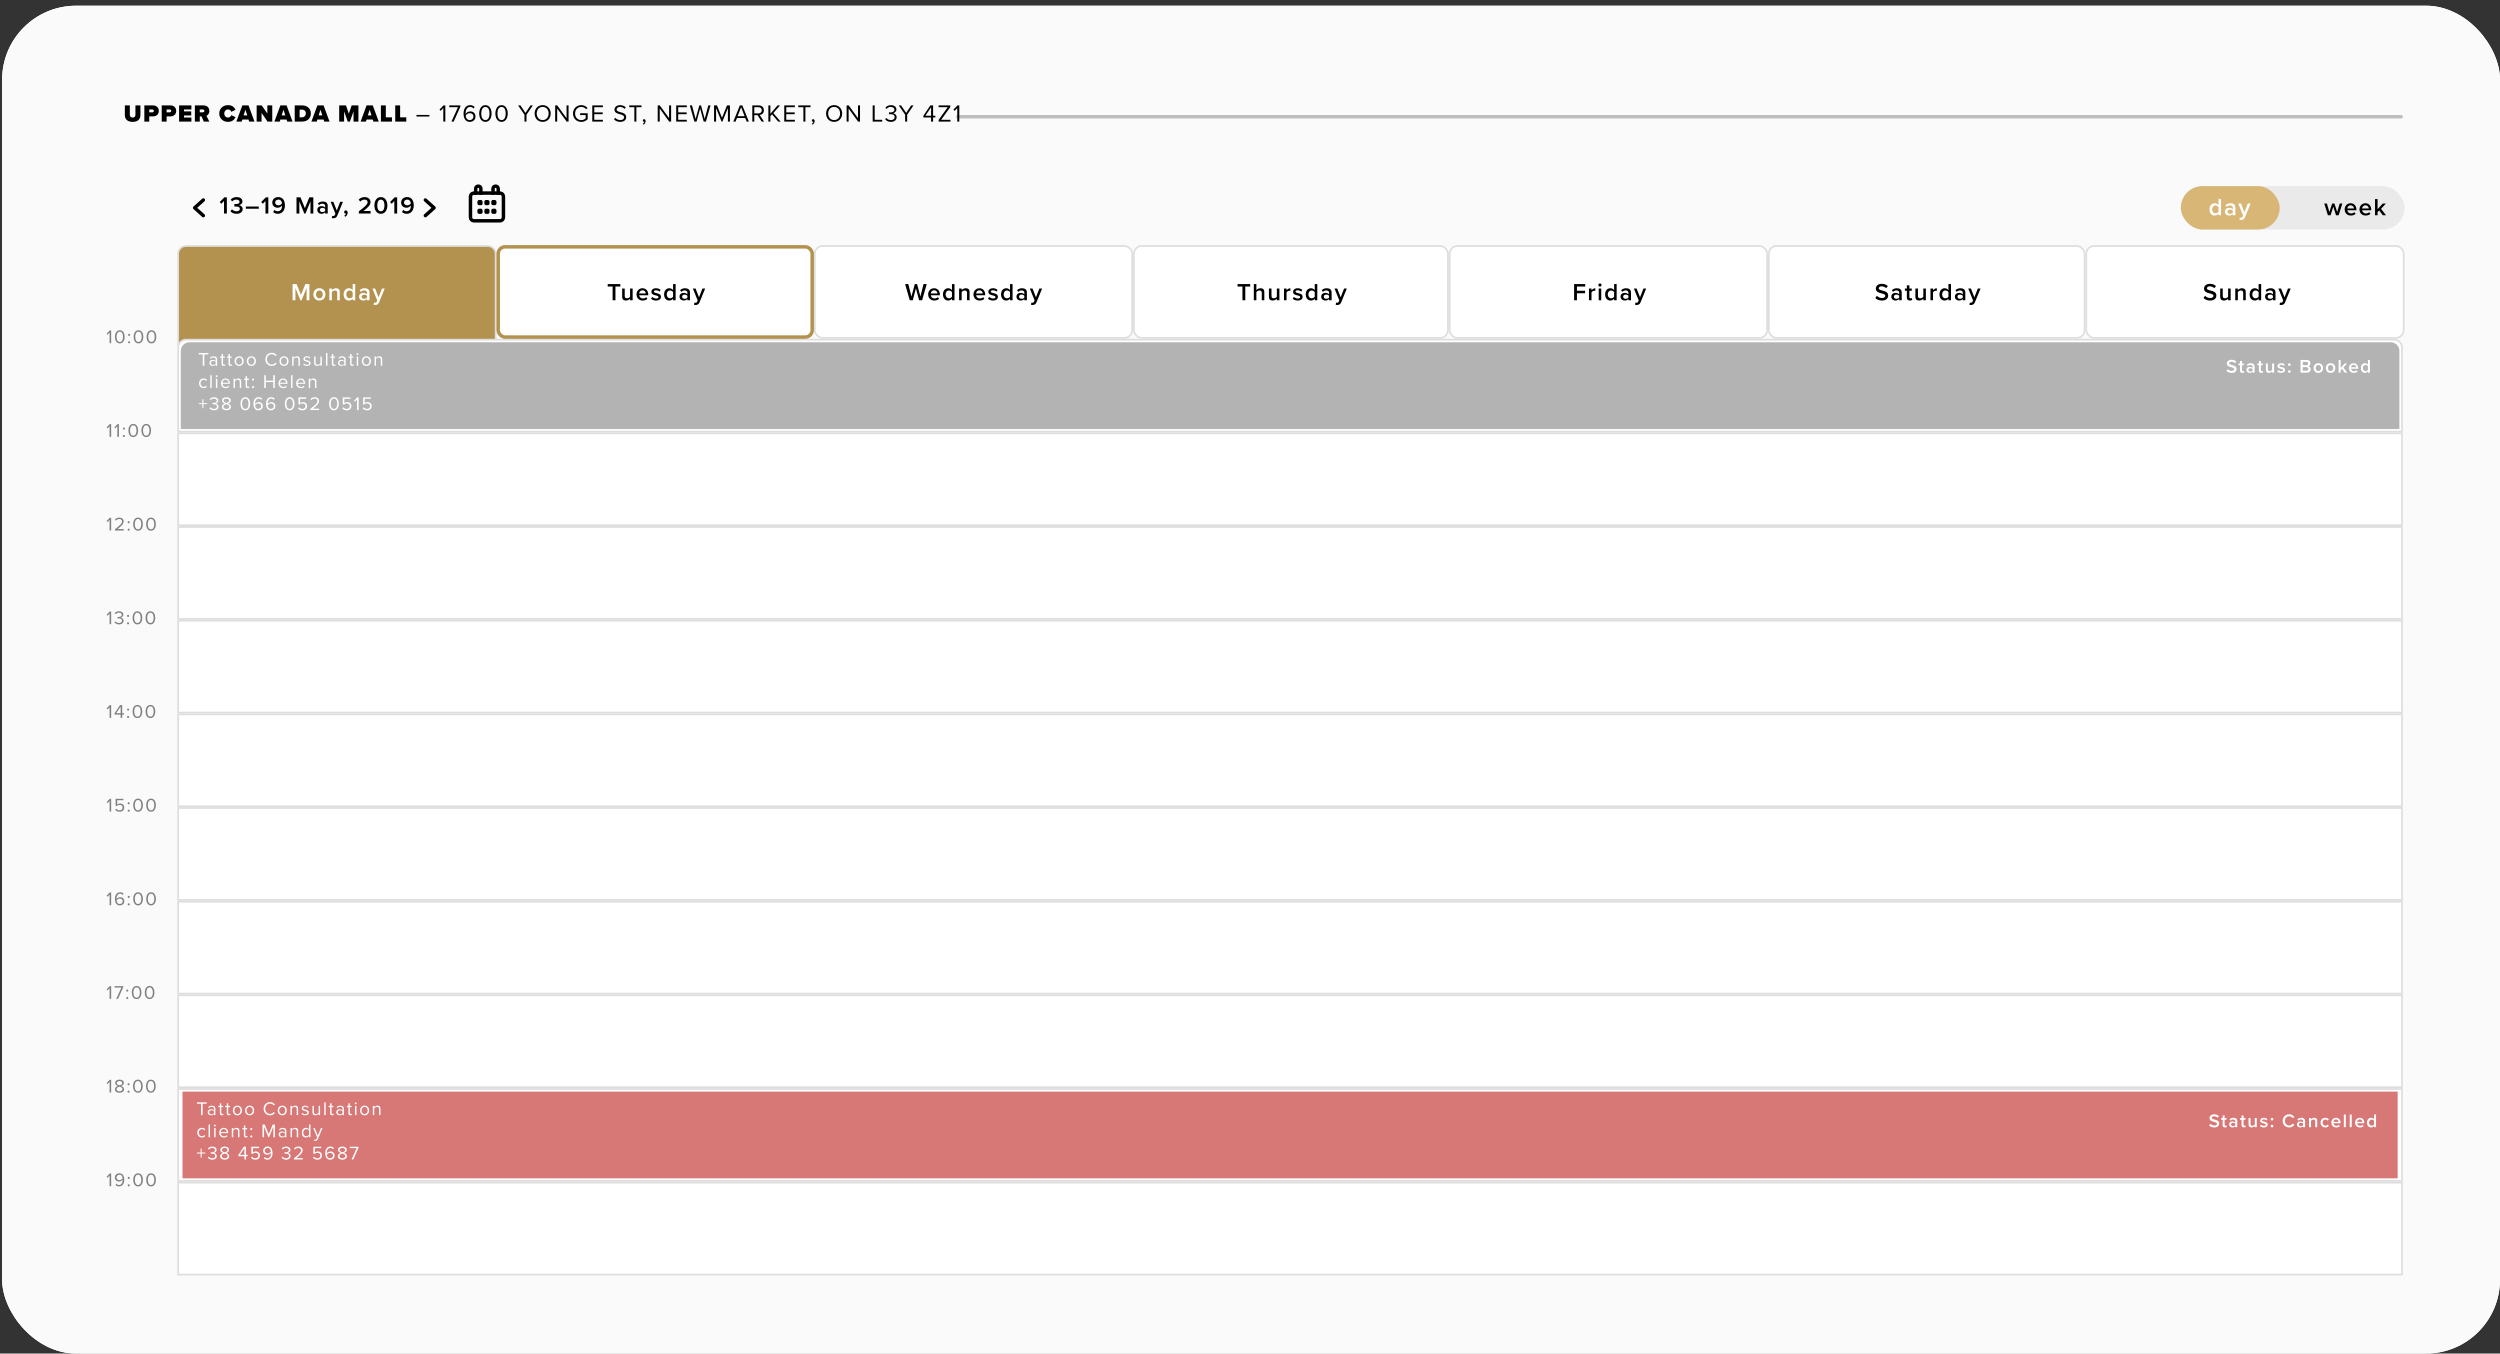 <svg width="338" height="183" viewBox="0 0 338 183" fill="none" xmlns="http://www.w3.org/2000/svg">
<rect x="0" y="0" width="338" height="183" fill="#333333" stroke="none"/>
<g clip-path="url(#clip0_943_1820)">
<rect x="0.286" y="0.775" width="337.714" height="182.225" rx="10" fill="white"/>
<rect x="0.286" y="-798.225" width="1440" height="1576" fill="#FAFAFA"/>
<rect x="129.274" y="15.55" width="195.593" height="0.469" rx="0.235" fill="#BDBDBD"/>
<path d="M16.88 15.539C16.88 16.081 17.195 16.478 17.934 16.478C18.672 16.478 18.984 16.081 18.984 15.536V14.249H18.311V15.516C18.311 15.726 18.203 15.894 17.934 15.894C17.661 15.894 17.553 15.726 17.553 15.516V14.249H16.88V15.539ZM20.178 16.439V15.736H20.684C21.196 15.736 21.472 15.408 21.472 15.001C21.472 14.59 21.196 14.249 20.684 14.249H19.515V16.439H20.178ZM20.799 14.994C20.799 15.109 20.71 15.185 20.598 15.185H20.178V14.801H20.598C20.71 14.801 20.799 14.876 20.799 14.994ZM22.528 16.439V15.736H23.034C23.546 15.736 23.822 15.408 23.822 15.001C23.822 14.59 23.546 14.249 23.034 14.249H21.865V16.439H22.528ZM23.148 14.994C23.148 15.109 23.06 15.185 22.948 15.185H22.528V14.801H22.948C23.06 14.801 23.148 14.876 23.148 14.994ZM25.876 16.439V15.887H24.878V15.608H25.853V15.057H24.878V14.801H25.876V14.249H24.214V16.439H25.876ZM28.306 16.439L27.909 15.664C28.083 15.579 28.303 15.378 28.303 15.001C28.303 14.59 28.027 14.249 27.515 14.249H26.346V16.439H27.009V15.736H27.249L27.551 16.439H28.306ZM27.63 14.991C27.63 15.113 27.525 15.185 27.413 15.185H27.009V14.801H27.413C27.525 14.801 27.63 14.873 27.63 14.991ZM30.831 16.478C31.422 16.478 31.714 16.13 31.842 15.838L31.27 15.575C31.215 15.746 31.044 15.894 30.831 15.894C30.528 15.894 30.315 15.651 30.315 15.346C30.315 15.04 30.528 14.797 30.831 14.797C31.044 14.797 31.215 14.945 31.27 15.116L31.842 14.85C31.71 14.548 31.422 14.213 30.831 14.213C30.161 14.213 29.642 14.669 29.642 15.346C29.642 16.019 30.161 16.478 30.831 16.478ZM34.406 16.439L33.599 14.249H32.765L31.957 16.439H32.676L32.761 16.157H33.602L33.687 16.439H34.406ZM33.431 15.605H32.932L33.182 14.833L33.431 15.605ZM36.808 16.439V14.249H36.145V15.352L35.383 14.249H34.7V16.439H35.364V15.264L36.171 16.439H36.808ZM39.552 16.439L38.744 14.249H37.91L37.102 16.439H37.821L37.907 16.157H38.747L38.833 16.439H39.552ZM38.576 15.605H38.077L38.327 14.833L38.576 15.605ZM40.827 16.439C41.514 16.439 42.026 16.042 42.026 15.342C42.026 14.643 41.514 14.249 40.824 14.249H39.846V16.439H40.827ZM40.509 14.827H40.827C41.182 14.827 41.353 15.047 41.353 15.342C41.353 15.618 41.156 15.861 40.824 15.861H40.509V14.827ZM44.553 16.439L43.745 14.249H42.911L42.103 16.439H42.822L42.908 16.157H43.748L43.834 16.439H44.553ZM43.578 15.605H43.078L43.328 14.833L43.578 15.605ZM48.46 16.439V14.249H47.544L47.16 15.365L46.775 14.249H45.859V16.439H46.523V15.057L47.012 16.439H47.307L47.797 15.057V16.439H48.46ZM51.205 16.439L50.397 14.249H49.563L48.755 16.439H49.474L49.559 16.157H50.4L50.485 16.439H51.205ZM50.229 15.605H49.73L49.98 14.833L50.229 15.605ZM52.992 16.439V15.861H52.162V14.249H51.498V16.439H52.992ZM54.929 16.439V15.861H54.098V14.249H53.435V16.439H54.929ZM58.055 15.753V15.536H56.305V15.753H58.055ZM60.208 16.439V14.249H59.968L59.42 14.814L59.584 14.981L59.935 14.61V16.439H60.208ZM61.339 16.439L62.235 14.436V14.249H60.741V14.492H61.92L61.037 16.439H61.339ZM62.672 15.349C62.672 15.943 62.906 16.478 63.516 16.478C63.996 16.478 64.285 16.143 64.285 15.763C64.285 15.296 63.963 15.063 63.569 15.063C63.286 15.063 63.044 15.254 62.948 15.405C62.945 15.375 62.945 15.349 62.945 15.319C62.945 14.889 63.139 14.459 63.562 14.459C63.792 14.459 63.92 14.551 64.032 14.682L64.17 14.479C64.035 14.325 63.845 14.216 63.562 14.216C62.948 14.216 62.672 14.755 62.672 15.349ZM64.009 15.772C64.009 15.983 63.845 16.235 63.506 16.235C63.126 16.235 62.981 15.9 62.955 15.628C63.076 15.434 63.286 15.3 63.503 15.3C63.785 15.3 64.009 15.451 64.009 15.772ZM64.788 15.346C64.788 15.877 65.025 16.478 65.626 16.478C66.223 16.478 66.463 15.877 66.463 15.346C66.463 14.81 66.223 14.216 65.626 14.216C65.025 14.216 64.788 14.81 64.788 15.346ZM66.184 15.346C66.184 15.782 66.042 16.235 65.626 16.235C65.209 16.235 65.067 15.782 65.067 15.346C65.067 14.909 65.209 14.459 65.626 14.459C66.042 14.459 66.184 14.909 66.184 15.346ZM66.975 15.346C66.975 15.877 67.211 16.478 67.812 16.478C68.409 16.478 68.649 15.877 68.649 15.346C68.649 14.81 68.409 14.216 67.812 14.216C67.211 14.216 66.975 14.81 66.975 15.346ZM68.37 15.346C68.37 15.782 68.229 16.235 67.812 16.235C67.395 16.235 67.254 15.782 67.254 15.346C67.254 14.909 67.395 14.459 67.812 14.459C68.229 14.459 68.37 14.909 68.37 15.346ZM71.181 16.439V15.513L72.041 14.249H71.723L71.043 15.267L70.364 14.249H70.045L70.909 15.513V16.439H71.181ZM72.283 15.346C72.283 15.992 72.72 16.478 73.37 16.478C74.016 16.478 74.457 15.992 74.457 15.346C74.457 14.699 74.016 14.213 73.37 14.213C72.72 14.213 72.283 14.699 72.283 15.346ZM74.174 15.346C74.174 15.854 73.859 16.235 73.37 16.235C72.877 16.235 72.565 15.854 72.565 15.346C72.565 14.833 72.877 14.456 73.37 14.456C73.859 14.456 74.174 14.833 74.174 15.346ZM76.87 16.439V14.249H76.598V15.979L75.337 14.249H75.058V16.439H75.331V14.672L76.608 16.439H76.87ZM77.47 15.346C77.47 16.025 77.972 16.482 78.596 16.482C78.954 16.482 79.253 16.331 79.456 16.104V15.313H78.432V15.556H79.184V16.002C79.075 16.111 78.859 16.239 78.596 16.239C78.117 16.239 77.752 15.864 77.752 15.346C77.752 14.824 78.117 14.456 78.596 14.456C78.859 14.456 79.092 14.581 79.23 14.758L79.447 14.623C79.253 14.384 78.984 14.213 78.596 14.213C77.972 14.213 77.47 14.666 77.47 15.346ZM81.51 16.439V16.196H80.348V15.441H81.487V15.198H80.348V14.492H81.51V14.249H80.075V16.439H81.51ZM83.011 16.13C83.192 16.334 83.471 16.478 83.852 16.478C84.443 16.478 84.66 16.153 84.66 15.835C84.66 15.375 84.252 15.264 83.895 15.168C83.615 15.093 83.363 15.027 83.363 14.807C83.363 14.6 83.55 14.459 83.812 14.459C84.052 14.459 84.282 14.541 84.446 14.722L84.61 14.521C84.427 14.328 84.167 14.216 83.832 14.216C83.402 14.216 83.08 14.462 83.08 14.824C83.08 15.254 83.471 15.352 83.822 15.444C84.111 15.523 84.377 15.595 84.377 15.858C84.377 16.025 84.252 16.235 83.862 16.235C83.553 16.235 83.317 16.084 83.172 15.924L83.011 16.13ZM86.037 16.439V14.492H86.734V14.249H85.072V14.492H85.765V16.439H86.037ZM87.019 16.856C87.171 16.748 87.289 16.56 87.289 16.36C87.289 16.203 87.19 16.111 87.082 16.111C86.983 16.111 86.908 16.193 86.908 16.288C86.908 16.386 86.974 16.455 87.066 16.455C87.082 16.455 87.105 16.452 87.112 16.449C87.098 16.557 87.003 16.685 86.898 16.754L87.019 16.856ZM90.734 16.439V14.249H90.462V15.979L89.201 14.249H88.922V16.439H89.195V14.672L90.472 16.439H90.734ZM92.857 16.439V16.196H91.695V15.441H92.834V15.198H91.695V14.492H92.857V14.249H91.422V16.439H92.857ZM95.438 16.439L96.061 14.249H95.76L95.277 16.075L94.775 14.249H94.548L94.046 16.075L93.56 14.249H93.258L93.881 16.439H94.177L94.659 14.672L95.142 16.439H95.438ZM98.686 16.439V14.249H98.295L97.612 15.917L96.933 14.249H96.542V16.439H96.815V14.617L97.557 16.439H97.668L98.414 14.617V16.439H98.686ZM101.248 16.439L100.364 14.249H100.026L99.146 16.439H99.448L99.642 15.953H100.752L100.946 16.439H101.248ZM100.67 15.71H99.721L100.197 14.492L100.67 15.71ZM103.299 16.439L102.708 15.546C103.007 15.52 103.276 15.303 103.276 14.909C103.276 14.505 102.99 14.249 102.59 14.249H101.71V16.439H101.982V15.569H102.419L102.977 16.439H103.299ZM102.994 14.909C102.994 15.155 102.816 15.329 102.557 15.329H101.982V14.492H102.557C102.816 14.492 102.994 14.663 102.994 14.909ZM105.545 16.439L104.553 15.29L105.466 14.249H105.124L104.156 15.382V14.249H103.883V16.439H104.156V15.704L104.376 15.454L105.207 16.439H105.545ZM107.466 16.439V16.196H106.304V15.441H107.443V15.198H106.304V14.492H107.466V14.249H106.031V16.439H107.466ZM108.891 16.439V14.492H109.587V14.249H107.925V14.492H108.618V16.439H108.891ZM109.873 16.856C110.024 16.748 110.142 16.56 110.142 16.36C110.142 16.203 110.043 16.111 109.935 16.111C109.837 16.111 109.761 16.193 109.761 16.288C109.761 16.386 109.827 16.455 109.919 16.455C109.935 16.455 109.958 16.452 109.965 16.449C109.952 16.557 109.856 16.685 109.751 16.754L109.873 16.856ZM111.687 15.346C111.687 15.992 112.123 16.478 112.773 16.478C113.42 16.478 113.86 15.992 113.86 15.346C113.86 14.699 113.42 14.213 112.773 14.213C112.123 14.213 111.687 14.699 111.687 15.346ZM113.578 15.346C113.578 15.854 113.263 16.235 112.773 16.235C112.281 16.235 111.969 15.854 111.969 15.346C111.969 14.833 112.281 14.456 112.773 14.456C113.263 14.456 113.578 14.833 113.578 15.346ZM116.274 16.439V14.249H116.002V15.979L114.741 14.249H114.462V16.439H114.734V14.672L116.011 16.439H116.274ZM119.275 16.439V16.196H118.257V14.249H117.985V16.439H119.275ZM119.673 16.117C119.808 16.314 120.08 16.478 120.451 16.478C120.934 16.478 121.226 16.212 121.226 15.848C121.226 15.497 120.921 15.326 120.721 15.309C120.928 15.273 121.194 15.116 121.194 14.801C121.194 14.43 120.872 14.216 120.451 14.216C120.113 14.216 119.86 14.364 119.703 14.554L119.854 14.725C120.015 14.551 120.192 14.459 120.432 14.459C120.698 14.459 120.921 14.59 120.921 14.833C120.921 15.086 120.688 15.195 120.412 15.195C120.323 15.195 120.222 15.195 120.186 15.191V15.441C120.218 15.438 120.32 15.438 120.412 15.438C120.734 15.438 120.957 15.553 120.957 15.825C120.957 16.078 120.763 16.235 120.445 16.235C120.186 16.235 119.962 16.117 119.834 15.947L119.673 16.117ZM122.648 16.439V15.513L123.508 14.249H123.19L122.51 15.267L121.83 14.249H121.512L122.375 15.513V16.439H122.648ZM126.154 16.439V15.884H126.463V15.644H126.154V14.249H125.78L124.841 15.658V15.884H125.882V16.439H126.154ZM125.882 15.644H125.113L125.882 14.502V15.644ZM128.502 16.439V16.196H127.248L128.479 14.476V14.249H126.9V14.492H128.131L126.9 16.212V16.439H128.502ZM129.696 16.439V14.249H129.456L128.908 14.814L129.072 14.981L129.423 14.61V16.439H129.696Z" fill="black"/>
<path d="M24.09 34.312C24.09 33.729 24.562 33.256 25.145 33.256H65.952C66.535 33.256 67.008 33.729 67.008 34.312V46.624H24.09V34.312Z" fill="#B39250" stroke="#DEDEDE" stroke-width="0.235"/>
<path d="M24.09 46.976C24.09 46.393 24.562 45.92 25.145 45.92H323.694C324.277 45.92 324.749 46.393 324.749 46.976V58.35H24.09V46.976Z" fill="white" stroke="#DEDEDE" stroke-width="0.235"/>
<path d="M24.442 47.445C24.442 46.797 24.967 46.273 25.614 46.273H323.225C323.873 46.273 324.398 46.797 324.398 47.445V57.999H24.442V47.445Z" fill="#B3B3B3"/>
<path d="M27.628 49.445V47.916H28.175V47.725H26.869V47.916H27.414V49.445H27.628ZM29.356 49.445V48.589C29.356 48.287 29.136 48.168 28.873 48.168C28.669 48.168 28.509 48.235 28.375 48.375L28.466 48.509C28.577 48.39 28.698 48.336 28.848 48.336C29.028 48.336 29.162 48.431 29.162 48.599V48.824C29.062 48.708 28.92 48.653 28.749 48.653C28.538 48.653 28.314 48.785 28.314 49.063C28.314 49.334 28.538 49.476 28.749 49.476C28.917 49.476 29.059 49.417 29.162 49.303V49.445H29.356ZM29.162 49.182C29.087 49.285 28.956 49.337 28.819 49.337C28.639 49.337 28.512 49.224 28.512 49.066C28.512 48.906 28.639 48.793 28.819 48.793C28.956 48.793 29.087 48.844 29.162 48.947V49.182ZM30.234 49.476C30.348 49.476 30.417 49.443 30.466 49.396L30.41 49.252C30.384 49.28 30.332 49.303 30.278 49.303C30.193 49.303 30.152 49.236 30.152 49.144V48.37H30.404V48.199H30.152V47.859H29.958V48.199H29.752V48.37H29.958V49.185C29.958 49.37 30.051 49.476 30.234 49.476ZM31.168 49.476C31.282 49.476 31.352 49.443 31.401 49.396L31.344 49.252C31.318 49.28 31.266 49.303 31.212 49.303C31.127 49.303 31.086 49.236 31.086 49.144V48.37H31.339V48.199H31.086V47.859H30.892V48.199H30.686V48.37H30.892V49.185C30.892 49.37 30.985 49.476 31.168 49.476ZM32.332 49.476C32.711 49.476 32.949 49.182 32.949 48.821C32.949 48.46 32.711 48.168 32.332 48.168C31.953 48.168 31.716 48.46 31.716 48.821C31.716 49.182 31.953 49.476 32.332 49.476ZM32.332 49.303C32.066 49.303 31.917 49.076 31.917 48.821C31.917 48.568 32.066 48.341 32.332 48.341C32.598 48.341 32.745 48.568 32.745 48.821C32.745 49.076 32.598 49.303 32.332 49.303ZM33.984 49.476C34.364 49.476 34.601 49.182 34.601 48.821C34.601 48.46 34.364 48.168 33.984 48.168C33.605 48.168 33.368 48.46 33.368 48.821C33.368 49.182 33.605 49.476 33.984 49.476ZM33.984 49.303C33.719 49.303 33.569 49.076 33.569 48.821C33.569 48.568 33.719 48.341 33.984 48.341C34.25 48.341 34.397 48.568 34.397 48.821C34.397 49.076 34.25 49.303 33.984 49.303ZM36.748 49.476C37.061 49.476 37.267 49.332 37.411 49.136L37.228 49.035C37.13 49.182 36.952 49.285 36.748 49.285C36.38 49.285 36.093 48.994 36.093 48.586C36.093 48.176 36.38 47.887 36.748 47.887C36.952 47.887 37.13 47.993 37.228 48.137L37.409 48.037C37.272 47.843 37.061 47.696 36.748 47.696C36.261 47.696 35.871 48.057 35.871 48.586C35.871 49.115 36.261 49.476 36.748 49.476ZM38.397 49.476C38.776 49.476 39.013 49.182 39.013 48.821C39.013 48.46 38.776 48.168 38.397 48.168C38.018 48.168 37.78 48.46 37.78 48.821C37.78 49.182 38.018 49.476 38.397 49.476ZM38.397 49.303C38.131 49.303 37.981 49.076 37.981 48.821C37.981 48.568 38.131 48.341 38.397 48.341C38.663 48.341 38.81 48.568 38.81 48.821C38.81 49.076 38.663 49.303 38.397 49.303ZM40.539 49.445V48.571C40.539 48.3 40.402 48.168 40.142 48.168C39.956 48.168 39.786 48.277 39.698 48.38V48.199H39.505V49.445H39.698V48.535C39.77 48.434 39.915 48.341 40.067 48.341C40.235 48.341 40.346 48.411 40.346 48.63V49.445H40.539ZM40.993 49.28C41.12 49.414 41.292 49.476 41.496 49.476C41.819 49.476 41.986 49.309 41.986 49.1C41.986 48.824 41.736 48.762 41.519 48.713C41.357 48.674 41.215 48.635 41.215 48.514C41.215 48.403 41.321 48.326 41.491 48.326C41.651 48.326 41.788 48.393 41.862 48.483L41.953 48.349C41.852 48.248 41.703 48.168 41.491 48.168C41.194 48.168 41.027 48.333 41.027 48.527C41.027 48.785 41.267 48.842 41.478 48.891C41.646 48.932 41.798 48.976 41.798 49.112C41.798 49.234 41.695 49.319 41.504 49.319C41.334 49.319 41.176 49.236 41.094 49.141L40.993 49.28ZM43.511 49.445V48.199H43.318V49.115C43.245 49.216 43.101 49.303 42.949 49.303C42.781 49.303 42.67 49.239 42.67 49.02V48.199H42.477V49.079C42.477 49.35 42.613 49.476 42.874 49.476C43.06 49.476 43.222 49.378 43.318 49.27V49.445H43.511ZM44.267 49.445V47.725H44.073V49.445H44.267ZM45.143 49.476C45.257 49.476 45.327 49.443 45.376 49.396L45.319 49.252C45.293 49.28 45.241 49.303 45.187 49.303C45.102 49.303 45.061 49.236 45.061 49.144V48.37H45.314V48.199H45.061V47.859H44.867V48.199H44.661V48.37H44.867V49.185C44.867 49.37 44.96 49.476 45.143 49.476ZM46.735 49.445V48.589C46.735 48.287 46.516 48.168 46.253 48.168C46.049 48.168 45.889 48.235 45.755 48.375L45.845 48.509C45.956 48.39 46.078 48.336 46.227 48.336C46.408 48.336 46.542 48.431 46.542 48.599V48.824C46.441 48.708 46.299 48.653 46.129 48.653C45.918 48.653 45.693 48.785 45.693 49.063C45.693 49.334 45.918 49.476 46.129 49.476C46.297 49.476 46.439 49.417 46.542 49.303V49.445H46.735ZM46.542 49.182C46.467 49.285 46.336 49.337 46.199 49.337C46.018 49.337 45.892 49.224 45.892 49.066C45.892 48.906 46.018 48.793 46.199 48.793C46.336 48.793 46.467 48.844 46.542 48.947V49.182ZM47.614 49.476C47.727 49.476 47.797 49.443 47.846 49.396L47.789 49.252C47.764 49.28 47.712 49.303 47.658 49.303C47.573 49.303 47.531 49.236 47.531 49.144V48.37H47.784V48.199H47.531V47.859H47.338V48.199H47.132V48.37H47.338V49.185C47.338 49.37 47.431 49.476 47.614 49.476ZM48.329 47.99C48.401 47.99 48.46 47.931 48.46 47.859C48.46 47.786 48.401 47.73 48.329 47.73C48.259 47.73 48.2 47.786 48.2 47.859C48.2 47.931 48.259 47.99 48.329 47.99ZM48.427 49.445V48.199H48.233V49.445H48.427ZM49.533 49.476C49.912 49.476 50.15 49.182 50.15 48.821C50.15 48.46 49.912 48.168 49.533 48.168C49.154 48.168 48.916 48.46 48.916 48.821C48.916 49.182 49.154 49.476 49.533 49.476ZM49.533 49.303C49.267 49.303 49.118 49.076 49.118 48.821C49.118 48.568 49.267 48.341 49.533 48.341C49.799 48.341 49.946 48.568 49.946 48.821C49.946 49.076 49.799 49.303 49.533 49.303ZM51.675 49.445V48.571C51.675 48.3 51.539 48.168 51.278 48.168C51.092 48.168 50.922 48.277 50.834 48.38V48.199H50.641V49.445H50.834V48.535C50.907 48.434 51.051 48.341 51.203 48.341C51.371 48.341 51.482 48.411 51.482 48.63V49.445H51.675ZM26.908 51.821C26.908 52.193 27.158 52.476 27.53 52.476C27.757 52.476 27.891 52.383 27.986 52.26L27.857 52.141C27.775 52.252 27.669 52.303 27.54 52.303C27.274 52.303 27.109 52.097 27.109 51.821C27.109 51.545 27.274 51.341 27.54 51.341C27.669 51.341 27.775 51.39 27.857 51.504L27.986 51.385C27.891 51.261 27.757 51.168 27.53 51.168C27.158 51.168 26.908 51.452 26.908 51.821ZM28.627 52.445V50.725H28.433V52.445H28.627ZM29.284 50.99C29.357 50.99 29.416 50.931 29.416 50.859C29.416 50.786 29.357 50.73 29.284 50.73C29.215 50.73 29.155 50.786 29.155 50.859C29.155 50.931 29.215 50.99 29.284 50.99ZM29.382 52.445V51.199H29.189V52.445H29.382ZM29.872 51.821C29.872 52.211 30.138 52.476 30.506 52.476C30.71 52.476 30.878 52.409 31.002 52.285L30.909 52.159C30.811 52.26 30.666 52.316 30.525 52.316C30.256 52.316 30.091 52.12 30.076 51.886H31.084V51.837C31.084 51.462 30.863 51.168 30.486 51.168C30.13 51.168 29.872 51.46 29.872 51.821ZM30.483 51.328C30.767 51.328 30.891 51.558 30.893 51.744H30.076C30.086 51.553 30.218 51.328 30.483 51.328ZM32.608 52.445V51.571C32.608 51.3 32.471 51.168 32.211 51.168C32.025 51.168 31.855 51.277 31.767 51.38V51.199H31.574V52.445H31.767V51.535C31.839 51.434 31.984 51.341 32.136 51.341C32.304 51.341 32.415 51.411 32.415 51.63V52.445H32.608ZM33.485 52.476C33.599 52.476 33.668 52.443 33.717 52.396L33.661 52.252C33.635 52.28 33.583 52.303 33.529 52.303C33.444 52.303 33.403 52.236 33.403 52.144V51.37H33.656V51.199H33.403V50.859H33.209V51.199H33.003V51.37H33.209V52.185C33.209 52.37 33.302 52.476 33.485 52.476ZM34.066 51.323C34.066 51.401 34.13 51.465 34.208 51.465C34.285 51.465 34.35 51.401 34.35 51.323C34.35 51.246 34.285 51.181 34.208 51.181C34.13 51.181 34.066 51.246 34.066 51.323ZM34.066 52.329C34.066 52.407 34.13 52.471 34.208 52.471C34.285 52.471 34.35 52.407 34.35 52.329C34.35 52.252 34.285 52.187 34.208 52.187C34.13 52.187 34.066 52.252 34.066 52.329ZM37.158 52.445V50.725H36.944V51.465H35.938V50.725H35.724V52.445H35.938V51.656H36.944V52.445H37.158ZM37.656 51.821C37.656 52.211 37.922 52.476 38.291 52.476C38.495 52.476 38.662 52.409 38.786 52.285L38.693 52.159C38.595 52.26 38.451 52.316 38.309 52.316C38.041 52.316 37.876 52.12 37.86 51.886H38.869V51.837C38.869 51.462 38.647 51.168 38.27 51.168C37.914 51.168 37.656 51.46 37.656 51.821ZM38.268 51.328C38.551 51.328 38.675 51.558 38.678 51.744H37.86C37.87 51.553 38.002 51.328 38.268 51.328ZM39.552 52.445V50.725H39.358V52.445H39.552ZM40.041 51.821C40.041 52.211 40.307 52.476 40.676 52.476C40.88 52.476 41.047 52.409 41.171 52.285L41.078 52.159C40.98 52.26 40.836 52.316 40.694 52.316C40.426 52.316 40.261 52.12 40.245 51.886H41.254V51.837C41.254 51.462 41.032 51.168 40.655 51.168C40.299 51.168 40.041 51.46 40.041 51.821ZM40.653 51.328C40.936 51.328 41.06 51.558 41.063 51.744H40.245C40.255 51.553 40.387 51.328 40.653 51.328ZM42.777 52.445V51.571C42.777 51.3 42.641 51.168 42.38 51.168C42.194 51.168 42.024 51.277 41.936 51.38V51.199H41.743V52.445H41.936V51.535C42.009 51.434 42.153 51.341 42.305 51.341C42.473 51.341 42.584 51.411 42.584 51.63V52.445H42.777ZM27.999 54.643V54.509H27.504V53.975H27.357V54.509H26.862V54.643H27.357V55.193H27.504V54.643H27.999ZM28.325 55.193C28.431 55.347 28.645 55.476 28.936 55.476C29.316 55.476 29.545 55.267 29.545 54.981C29.545 54.705 29.305 54.571 29.148 54.558C29.31 54.529 29.519 54.406 29.519 54.158C29.519 53.867 29.267 53.699 28.936 53.699C28.671 53.699 28.472 53.815 28.348 53.965L28.467 54.099C28.593 53.962 28.733 53.89 28.921 53.89C29.13 53.89 29.305 53.993 29.305 54.184C29.305 54.383 29.122 54.468 28.905 54.468C28.836 54.468 28.756 54.468 28.727 54.465V54.661C28.753 54.658 28.833 54.658 28.905 54.658C29.158 54.658 29.334 54.749 29.334 54.963C29.334 55.161 29.181 55.285 28.931 55.285C28.727 55.285 28.552 55.193 28.451 55.058L28.325 55.193ZM29.996 55.009C29.996 55.303 30.272 55.476 30.613 55.476C30.951 55.476 31.229 55.301 31.229 55.009C31.229 54.78 31.033 54.622 30.819 54.558C31.018 54.501 31.203 54.372 31.203 54.145C31.203 53.836 30.896 53.699 30.613 53.699C30.326 53.699 30.024 53.836 30.024 54.145C30.024 54.372 30.208 54.501 30.406 54.558C30.192 54.622 29.996 54.78 29.996 55.009ZM30.987 54.173C30.987 54.383 30.718 54.452 30.613 54.47C30.509 54.452 30.239 54.383 30.239 54.173C30.239 53.995 30.404 53.89 30.613 53.89C30.819 53.89 30.987 53.995 30.987 54.173ZM31.013 54.986C31.013 55.172 30.824 55.285 30.613 55.285C30.399 55.285 30.21 55.172 30.21 54.986C30.21 54.762 30.507 54.666 30.613 54.653C30.718 54.666 31.013 54.762 31.013 54.986ZM32.509 54.586C32.509 55.004 32.695 55.476 33.167 55.476C33.637 55.476 33.825 55.004 33.825 54.586C33.825 54.166 33.637 53.699 33.167 53.699C32.695 53.699 32.509 54.166 32.509 54.586ZM33.606 54.586C33.606 54.929 33.495 55.285 33.167 55.285C32.84 55.285 32.729 54.929 32.729 54.586C32.729 54.243 32.84 53.89 33.167 53.89C33.495 53.89 33.606 54.243 33.606 54.586ZM34.265 54.589C34.265 55.056 34.448 55.476 34.928 55.476C35.305 55.476 35.532 55.213 35.532 54.914C35.532 54.548 35.279 54.364 34.969 54.364C34.747 54.364 34.556 54.514 34.482 54.633C34.479 54.609 34.479 54.589 34.479 54.566C34.479 54.228 34.631 53.89 34.964 53.89C35.145 53.89 35.245 53.962 35.333 54.065L35.441 53.905C35.336 53.784 35.186 53.699 34.964 53.699C34.482 53.699 34.265 54.122 34.265 54.589ZM35.315 54.922C35.315 55.087 35.186 55.285 34.92 55.285C34.621 55.285 34.507 55.022 34.487 54.808C34.582 54.656 34.747 54.55 34.918 54.55C35.139 54.55 35.315 54.669 35.315 54.922ZM35.965 54.589C35.965 55.056 36.148 55.476 36.628 55.476C37.005 55.476 37.232 55.213 37.232 54.914C37.232 54.548 36.979 54.364 36.669 54.364C36.447 54.364 36.257 54.514 36.182 54.633C36.179 54.609 36.179 54.589 36.179 54.566C36.179 54.228 36.331 53.89 36.664 53.89C36.845 53.89 36.945 53.962 37.033 54.065L37.141 53.905C37.036 53.784 36.886 53.699 36.664 53.699C36.182 53.699 35.965 54.122 35.965 54.589ZM37.015 54.922C37.015 55.087 36.886 55.285 36.62 55.285C36.321 55.285 36.208 55.022 36.187 54.808C36.282 54.656 36.447 54.55 36.618 54.55C36.84 54.55 37.015 54.669 37.015 54.922ZM38.506 54.586C38.506 55.004 38.692 55.476 39.164 55.476C39.633 55.476 39.822 55.004 39.822 54.586C39.822 54.166 39.633 53.699 39.164 53.699C38.692 53.699 38.506 54.166 38.506 54.586ZM39.602 54.586C39.602 54.929 39.492 55.285 39.164 55.285C38.836 55.285 38.725 54.929 38.725 54.586C38.725 54.243 38.836 53.89 39.164 53.89C39.492 53.89 39.602 54.243 39.602 54.586ZM40.3 55.2C40.429 55.37 40.615 55.476 40.907 55.476C41.252 55.476 41.518 55.26 41.518 54.909C41.518 54.555 41.257 54.359 40.971 54.359C40.798 54.359 40.651 54.431 40.569 54.514V53.916H41.407V53.725H40.354V54.653L40.512 54.708C40.628 54.594 40.757 54.545 40.909 54.545C41.141 54.545 41.304 54.689 41.304 54.916C41.304 55.125 41.141 55.285 40.907 55.285C40.695 55.285 40.545 55.203 40.432 55.058L40.3 55.2ZM43.148 55.445V55.254H42.305C42.785 54.875 43.141 54.555 43.141 54.204C43.141 53.861 42.849 53.699 42.563 53.699C42.32 53.699 42.096 53.797 41.964 53.97L42.096 54.106C42.196 53.977 42.356 53.89 42.563 53.89C42.741 53.89 42.921 53.985 42.921 54.204C42.921 54.501 42.586 54.788 41.967 55.275V55.445H43.148ZM44.493 54.586C44.493 55.004 44.678 55.476 45.15 55.476C45.62 55.476 45.808 55.004 45.808 54.586C45.808 54.166 45.62 53.699 45.15 53.699C44.678 53.699 44.493 54.166 44.493 54.586ZM45.589 54.586C45.589 54.929 45.478 55.285 45.15 55.285C44.823 55.285 44.712 54.929 44.712 54.586C44.712 54.243 44.823 53.89 45.15 53.89C45.478 53.89 45.589 54.243 45.589 54.586ZM46.287 55.2C46.416 55.37 46.602 55.476 46.893 55.476C47.239 55.476 47.504 55.26 47.504 54.909C47.504 54.555 47.244 54.359 46.958 54.359C46.785 54.359 46.638 54.431 46.555 54.514V53.916H47.394V53.725H46.341V54.653L46.498 54.708C46.614 54.594 46.743 54.545 46.896 54.545C47.128 54.545 47.29 54.689 47.29 54.916C47.29 55.125 47.128 55.285 46.893 55.285C46.681 55.285 46.532 55.203 46.418 55.058L46.287 55.2ZM48.487 55.445V53.725H48.299L47.868 54.168L47.997 54.3L48.273 54.008V55.445H48.487ZM49.034 55.2C49.163 55.37 49.349 55.476 49.641 55.476C49.986 55.476 50.252 55.26 50.252 54.909C50.252 54.555 49.992 54.359 49.705 54.359C49.532 54.359 49.385 54.431 49.303 54.514V53.916H50.141V53.725H49.089V54.653L49.246 54.708C49.362 54.594 49.491 54.545 49.643 54.545C49.875 54.545 50.038 54.689 50.038 54.916C50.038 55.125 49.875 55.285 49.641 55.285C49.429 55.285 49.279 55.203 49.166 55.058L49.034 55.2Z" fill="white"/>
<path d="M301.017 50.141C301.17 50.303 301.399 50.414 301.717 50.414C302.181 50.414 302.382 50.169 302.382 49.883C302.382 49.509 302.044 49.421 301.76 49.349C301.557 49.297 301.381 49.253 301.381 49.119C301.381 48.99 301.495 48.905 301.673 48.905C301.853 48.905 302.036 48.967 302.171 49.101L302.343 48.877C302.184 48.722 301.967 48.637 301.699 48.637C301.322 48.637 301.072 48.856 301.072 49.14C301.072 49.504 301.402 49.586 301.683 49.656C301.892 49.71 302.075 49.756 302.075 49.911C302.075 50.025 301.977 50.146 301.729 50.146C301.49 50.146 301.304 50.035 301.185 49.909L301.017 50.141ZM303.165 50.414C303.291 50.414 303.371 50.381 303.42 50.334L303.355 50.13C303.335 50.154 303.286 50.174 303.234 50.174C303.157 50.174 303.116 50.112 303.116 50.027V49.375H303.368V49.137H303.116V48.797H302.845V49.137H302.638V49.375H302.845V50.094C302.845 50.301 302.956 50.414 303.165 50.414ZM304.822 50.383V49.558C304.822 49.222 304.58 49.106 304.304 49.106C304.105 49.106 303.924 49.171 303.78 49.307L303.891 49.496C303.999 49.39 304.12 49.339 304.26 49.339C304.433 49.339 304.551 49.426 304.551 49.571V49.756C304.461 49.651 304.316 49.596 304.149 49.596C303.945 49.596 303.715 49.715 303.715 50.002C303.715 50.278 303.945 50.414 304.149 50.414C304.314 50.414 304.458 50.355 304.551 50.249V50.383H304.822ZM304.551 50.099C304.489 50.185 304.373 50.228 304.255 50.228C304.102 50.228 303.989 50.141 303.989 50.007C303.989 49.87 304.102 49.782 304.255 49.782C304.373 49.782 304.489 49.826 304.551 49.911V50.099ZM305.723 50.414C305.85 50.414 305.93 50.381 305.979 50.334L305.914 50.13C305.894 50.154 305.844 50.174 305.793 50.174C305.715 50.174 305.674 50.112 305.674 50.027V49.375H305.927V49.137H305.674V48.797H305.403V49.137H305.197V49.375H305.403V50.094C305.403 50.301 305.514 50.414 305.723 50.414ZM307.461 50.383V49.137H307.19V50.012C307.125 50.097 307.007 50.174 306.87 50.174C306.718 50.174 306.62 50.115 306.62 49.922V49.137H306.349V50.02C306.349 50.275 306.48 50.414 306.749 50.414C306.945 50.414 307.1 50.319 307.19 50.218V50.383H307.461ZM307.88 50.221C308.009 50.347 308.203 50.414 308.414 50.414C308.75 50.414 308.933 50.247 308.933 50.027C308.933 49.733 308.667 49.671 308.45 49.625C308.303 49.591 308.179 49.558 308.179 49.462C308.179 49.375 308.27 49.323 308.412 49.323C308.566 49.323 308.706 49.388 308.78 49.473L308.894 49.282C308.78 49.181 308.621 49.106 308.409 49.106C308.094 49.106 307.919 49.282 307.919 49.486C307.919 49.764 308.174 49.821 308.388 49.867C308.541 49.901 308.672 49.94 308.672 50.048C308.672 50.141 308.59 50.2 308.427 50.2C308.265 50.2 308.092 50.115 308.004 50.025L307.88 50.221ZM309.34 49.3C309.34 49.398 309.422 49.48 309.521 49.48C309.619 49.48 309.701 49.398 309.701 49.3C309.701 49.202 309.619 49.119 309.521 49.119C309.422 49.119 309.34 49.202 309.34 49.3ZM309.34 50.231C309.34 50.329 309.422 50.412 309.521 50.412C309.619 50.412 309.701 50.329 309.701 50.231C309.701 50.133 309.619 50.05 309.521 50.05C309.422 50.05 309.34 50.133 309.34 50.231ZM311.905 50.383C312.227 50.383 312.405 50.185 312.405 49.919C312.405 49.707 312.256 49.524 312.073 49.496C312.233 49.462 312.372 49.318 312.372 49.101C312.372 48.859 312.197 48.663 311.882 48.663H311.036V50.383H311.905ZM311.337 48.928H311.82C311.975 48.928 312.062 49.024 312.062 49.153C312.062 49.282 311.975 49.375 311.82 49.375H311.337V48.928ZM311.337 49.64H311.833C312.006 49.64 312.096 49.749 312.096 49.878C312.096 50.027 311.998 50.118 311.833 50.118H311.337V49.64ZM313.439 50.414C313.839 50.414 314.081 50.118 314.081 49.759C314.081 49.403 313.839 49.106 313.439 49.106C313.044 49.106 312.799 49.403 312.799 49.759C312.799 50.118 313.044 50.414 313.439 50.414ZM313.439 50.174C313.209 50.174 313.08 49.981 313.08 49.759C313.08 49.54 313.209 49.346 313.439 49.346C313.671 49.346 313.8 49.54 313.8 49.759C313.8 49.981 313.671 50.174 313.439 50.174ZM315.094 50.414C315.494 50.414 315.736 50.118 315.736 49.759C315.736 49.403 315.494 49.106 315.094 49.106C314.699 49.106 314.454 49.403 314.454 49.759C314.454 50.118 314.699 50.414 315.094 50.414ZM315.094 50.174C314.864 50.174 314.735 49.981 314.735 49.759C314.735 49.54 314.864 49.346 315.094 49.346C315.326 49.346 315.455 49.54 315.455 49.759C315.455 49.981 315.326 50.174 315.094 50.174ZM317.352 50.383L316.823 49.702L317.342 49.137H317.006L316.457 49.738V48.663H316.186V50.383H316.457V50.048L316.63 49.87L317.012 50.383H317.352ZM317.577 49.759C317.577 50.154 317.856 50.414 318.23 50.414C318.428 50.414 318.611 50.352 318.735 50.234L318.611 50.056C318.524 50.143 318.379 50.192 318.258 50.192C318.023 50.192 317.881 50.038 317.861 49.849H318.823V49.785C318.823 49.393 318.583 49.106 318.209 49.106C317.84 49.106 317.577 49.398 317.577 49.759ZM318.209 49.328C318.454 49.328 318.555 49.511 318.56 49.658H317.858C317.871 49.506 317.977 49.328 318.209 49.328ZM320.414 50.383V48.663H320.143V49.31C320.043 49.179 319.898 49.106 319.743 49.106C319.421 49.106 319.189 49.359 319.189 49.762C319.189 50.172 319.424 50.414 319.743 50.414C319.903 50.414 320.048 50.337 320.143 50.213V50.383H320.414ZM320.143 50.009C320.081 50.102 319.95 50.174 319.821 50.174C319.607 50.174 319.47 50.002 319.47 49.762C319.47 49.519 319.607 49.346 319.821 49.346C319.95 49.346 320.081 49.421 320.143 49.514V50.009Z" fill="white"/>
<rect x="24.09" y="58.585" width="300.66" height="12.43" fill="white" stroke="#DEDEDE" stroke-width="0.235"/>
<rect x="24.09" y="96.578" width="300.66" height="12.43" fill="white" stroke="#DEDEDE" stroke-width="0.235"/>
<rect x="24.09" y="134.571" width="300.66" height="12.43" fill="white" stroke="#DEDEDE" stroke-width="0.235"/>
<rect x="24.09" y="71.249" width="300.66" height="12.43" fill="white" stroke="#DEDEDE" stroke-width="0.235"/>
<rect x="24.09" y="109.242" width="300.66" height="12.43" fill="white" stroke="#DEDEDE" stroke-width="0.235"/>
<rect x="24.09" y="147.235" width="300.66" height="12.43" fill="white" stroke="#DEDEDE" stroke-width="0.235"/>
<rect x="24.676" y="147.587" width="299.487" height="11.726" fill="#D77776"/>
<path d="M298.672 152.159C298.824 152.321 299.054 152.432 299.371 152.432C299.836 152.432 300.037 152.187 300.037 151.901C300.037 151.527 299.699 151.439 299.415 151.367C299.211 151.315 299.036 151.271 299.036 151.137C299.036 151.008 299.149 150.923 299.327 150.923C299.508 150.923 299.691 150.985 299.825 151.119L299.998 150.895C299.838 150.74 299.622 150.655 299.353 150.655C298.977 150.655 298.726 150.874 298.726 151.158C298.726 151.522 299.057 151.604 299.338 151.674C299.547 151.728 299.73 151.774 299.73 151.929C299.73 152.043 299.632 152.164 299.384 152.164C299.144 152.164 298.959 152.053 298.84 151.927L298.672 152.159ZM300.819 152.432C300.946 152.432 301.026 152.399 301.075 152.352L301.01 152.149C300.99 152.172 300.941 152.192 300.889 152.192C300.812 152.192 300.77 152.13 300.77 152.045V151.393H301.023V151.155H300.77V150.815H300.499V151.155H300.293V151.393H300.499V152.112C300.499 152.319 300.61 152.432 300.819 152.432ZM302.477 152.401V151.576C302.477 151.24 302.234 151.124 301.958 151.124C301.76 151.124 301.579 151.189 301.435 151.326L301.546 151.514C301.654 151.408 301.775 151.357 301.914 151.357C302.087 151.357 302.206 151.444 302.206 151.589V151.774C302.116 151.669 301.971 151.615 301.803 151.615C301.6 151.615 301.37 151.733 301.37 152.02C301.37 152.296 301.6 152.432 301.803 152.432C301.969 152.432 302.113 152.373 302.206 152.267V152.401H302.477ZM302.206 152.118C302.144 152.203 302.028 152.247 301.909 152.247C301.757 152.247 301.644 152.159 301.644 152.025C301.644 151.888 301.757 151.8 301.909 151.8C302.028 151.8 302.144 151.844 302.206 151.929V152.118ZM303.378 152.432C303.504 152.432 303.584 152.399 303.633 152.352L303.569 152.149C303.548 152.172 303.499 152.192 303.448 152.192C303.37 152.192 303.329 152.13 303.329 152.045V151.393H303.582V151.155H303.329V150.815H303.058V151.155H302.852V151.393H303.058V152.112C303.058 152.319 303.169 152.432 303.378 152.432ZM305.115 152.401V151.155H304.845V152.03C304.78 152.115 304.661 152.192 304.525 152.192C304.373 152.192 304.274 152.133 304.274 151.94V151.155H304.004V152.038C304.004 152.293 304.135 152.432 304.403 152.432C304.6 152.432 304.754 152.337 304.845 152.236V152.401H305.115ZM305.535 152.239C305.664 152.365 305.857 152.432 306.069 152.432C306.404 152.432 306.587 152.265 306.587 152.045C306.587 151.751 306.322 151.689 306.105 151.643C305.958 151.609 305.834 151.576 305.834 151.48C305.834 151.393 305.924 151.341 306.066 151.341C306.221 151.341 306.36 151.406 306.435 151.491L306.549 151.3C306.435 151.199 306.275 151.124 306.064 151.124C305.749 151.124 305.574 151.3 305.574 151.504C305.574 151.782 305.829 151.839 306.043 151.885C306.195 151.919 306.327 151.958 306.327 152.066C306.327 152.159 306.244 152.218 306.082 152.218C305.919 152.218 305.746 152.133 305.659 152.043L305.535 152.239ZM306.995 151.318C306.995 151.416 307.077 151.498 307.175 151.498C307.273 151.498 307.356 151.416 307.356 151.318C307.356 151.22 307.273 151.137 307.175 151.137C307.077 151.137 306.995 151.22 306.995 151.318ZM306.995 152.249C306.995 152.347 307.077 152.43 307.175 152.43C307.273 152.43 307.356 152.347 307.356 152.249C307.356 152.151 307.273 152.069 307.175 152.069C307.077 152.069 306.995 152.151 306.995 152.249ZM309.503 152.432C309.864 152.432 310.076 152.252 310.207 152.045L309.949 151.914C309.867 152.058 309.702 152.164 309.503 152.164C309.175 152.164 308.923 151.903 308.923 151.542C308.923 151.181 309.175 150.921 309.503 150.921C309.702 150.921 309.867 151.029 309.949 151.171L310.207 151.039C310.078 150.833 309.864 150.652 309.503 150.652C309.008 150.652 308.613 151.013 308.613 151.542C308.613 152.071 309.008 152.432 309.503 152.432ZM311.649 152.401V151.576C311.649 151.24 311.406 151.124 311.13 151.124C310.932 151.124 310.751 151.189 310.607 151.326L310.718 151.514C310.826 151.408 310.947 151.357 311.087 151.357C311.259 151.357 311.378 151.444 311.378 151.589V151.774C311.288 151.669 311.143 151.615 310.976 151.615C310.772 151.615 310.542 151.733 310.542 152.02C310.542 152.296 310.772 152.432 310.976 152.432C311.141 152.432 311.285 152.373 311.378 152.267V152.401H311.649ZM311.378 152.118C311.316 152.203 311.2 152.247 311.081 152.247C310.929 152.247 310.816 152.159 310.816 152.025C310.816 151.888 310.929 151.8 311.081 151.8C311.2 151.8 311.316 151.844 311.378 151.929V152.118ZM313.288 152.401V151.524C313.288 151.269 313.154 151.124 312.885 151.124C312.689 151.124 312.529 151.228 312.447 151.326V151.155H312.176V152.401H312.447V151.532C312.509 151.447 312.627 151.364 312.767 151.364C312.919 151.364 313.017 151.429 313.017 151.622V152.401H313.288ZM313.738 151.777C313.738 152.156 314.004 152.432 314.383 152.432C314.626 152.432 314.773 152.329 314.86 152.21L314.682 152.045C314.613 152.141 314.517 152.192 314.396 152.192C314.169 152.192 314.019 152.02 314.019 151.777C314.019 151.535 314.169 151.364 314.396 151.364C314.517 151.364 314.613 151.413 314.682 151.511L314.86 151.346C314.773 151.228 314.626 151.124 314.383 151.124C314.004 151.124 313.738 151.4 313.738 151.777ZM315.196 151.777C315.196 152.172 315.475 152.432 315.849 152.432C316.048 152.432 316.231 152.37 316.355 152.252L316.231 152.074C316.143 152.161 315.999 152.21 315.877 152.21C315.643 152.21 315.501 152.056 315.48 151.867H316.442V151.803C316.442 151.411 316.203 151.124 315.828 151.124C315.46 151.124 315.196 151.416 315.196 151.777ZM315.828 151.346C316.074 151.346 316.174 151.529 316.179 151.676H315.478C315.49 151.524 315.596 151.346 315.828 151.346ZM317.157 152.401V150.681H316.886V152.401H317.157ZM317.955 152.401V150.681H317.684V152.401H317.955ZM318.405 151.777C318.405 152.172 318.683 152.432 319.057 152.432C319.256 152.432 319.439 152.37 319.563 152.252L319.439 152.074C319.351 152.161 319.207 152.21 319.086 152.21C318.851 152.21 318.709 152.056 318.688 151.867H319.651V151.803C319.651 151.411 319.411 151.124 319.037 151.124C318.668 151.124 318.405 151.416 318.405 151.777ZM319.037 151.346C319.282 151.346 319.382 151.529 319.388 151.676H318.686C318.699 151.524 318.804 151.346 319.037 151.346ZM321.242 152.401V150.681H320.971V151.328C320.87 151.197 320.726 151.124 320.571 151.124C320.249 151.124 320.017 151.377 320.017 151.78C320.017 152.19 320.251 152.432 320.571 152.432C320.731 152.432 320.876 152.355 320.971 152.231V152.401H321.242ZM320.971 152.027C320.909 152.12 320.778 152.192 320.649 152.192C320.434 152.192 320.298 152.02 320.298 151.78C320.298 151.537 320.434 151.364 320.649 151.364C320.778 151.364 320.909 151.439 320.971 151.532V152.027Z" fill="white"/>
<path d="M27.393 150.759V149.229H27.94V149.039H26.635V149.229H27.179V150.759H27.393ZM29.121 150.759V149.903C29.121 149.601 28.902 149.482 28.639 149.482C28.435 149.482 28.275 149.549 28.141 149.689L28.231 149.823C28.342 149.704 28.463 149.65 28.613 149.65C28.794 149.65 28.928 149.745 28.928 149.913V150.138C28.827 150.021 28.685 149.967 28.515 149.967C28.303 149.967 28.079 150.099 28.079 150.377C28.079 150.648 28.303 150.79 28.515 150.79C28.683 150.79 28.825 150.731 28.928 150.617V150.759H29.121ZM28.928 150.496C28.853 150.599 28.721 150.651 28.585 150.651C28.404 150.651 28.278 150.537 28.278 150.38C28.278 150.22 28.404 150.107 28.585 150.107C28.721 150.107 28.853 150.158 28.928 150.261V150.496ZM30 150.79C30.113 150.79 30.183 150.757 30.232 150.71L30.175 150.566C30.149 150.594 30.098 150.617 30.044 150.617C29.958 150.617 29.917 150.55 29.917 150.457V149.684H30.17V149.513H29.917V149.173H29.724V149.513H29.517V149.684H29.724V150.499C29.724 150.684 29.817 150.79 30 150.79ZM30.934 150.79C31.047 150.79 31.117 150.757 31.166 150.71L31.109 150.566C31.084 150.594 31.032 150.617 30.978 150.617C30.893 150.617 30.851 150.55 30.851 150.457V149.684H31.104V149.513H30.851V149.173H30.658V149.513H30.451V149.684H30.658V150.499C30.658 150.684 30.751 150.79 30.934 150.79ZM32.098 150.79C32.477 150.79 32.714 150.496 32.714 150.135C32.714 149.774 32.477 149.482 32.098 149.482C31.718 149.482 31.481 149.774 31.481 150.135C31.481 150.496 31.718 150.79 32.098 150.79ZM32.098 150.617C31.832 150.617 31.682 150.39 31.682 150.135C31.682 149.882 31.832 149.655 32.098 149.655C32.363 149.655 32.51 149.882 32.51 150.135C32.51 150.39 32.363 150.617 32.098 150.617ZM33.75 150.79C34.129 150.79 34.366 150.496 34.366 150.135C34.366 149.774 34.129 149.482 33.75 149.482C33.371 149.482 33.133 149.774 33.133 150.135C33.133 150.496 33.371 150.79 33.75 150.79ZM33.75 150.617C33.484 150.617 33.334 150.39 33.334 150.135C33.334 149.882 33.484 149.655 33.75 149.655C34.016 149.655 34.163 149.882 34.163 150.135C34.163 150.39 34.016 150.617 33.75 150.617ZM36.514 150.79C36.826 150.79 37.032 150.646 37.177 150.45L36.994 150.349C36.896 150.496 36.718 150.599 36.514 150.599C36.145 150.599 35.859 150.308 35.859 149.9C35.859 149.49 36.145 149.201 36.514 149.201C36.718 149.201 36.896 149.307 36.994 149.451L37.174 149.351C37.038 149.157 36.826 149.01 36.514 149.01C36.026 149.01 35.637 149.371 35.637 149.9C35.637 150.429 36.026 150.79 36.514 150.79ZM38.162 150.79C38.541 150.79 38.779 150.496 38.779 150.135C38.779 149.774 38.541 149.482 38.162 149.482C37.783 149.482 37.546 149.774 37.546 150.135C37.546 150.496 37.783 150.79 38.162 150.79ZM38.162 150.617C37.897 150.617 37.747 150.39 37.747 150.135C37.747 149.882 37.897 149.655 38.162 149.655C38.428 149.655 38.575 149.882 38.575 150.135C38.575 150.39 38.428 150.617 38.162 150.617ZM40.305 150.759V149.885C40.305 149.614 40.168 149.482 39.907 149.482C39.722 149.482 39.551 149.591 39.464 149.694V149.513H39.27V150.759H39.464V149.849C39.536 149.748 39.68 149.655 39.833 149.655C40 149.655 40.111 149.725 40.111 149.944V150.759H40.305ZM40.759 150.594C40.885 150.728 41.058 150.79 41.262 150.79C41.584 150.79 41.752 150.623 41.752 150.414C41.752 150.138 41.502 150.076 41.285 150.027C41.122 149.988 40.98 149.949 40.98 149.828C40.98 149.717 41.086 149.64 41.257 149.64C41.416 149.64 41.553 149.707 41.628 149.797L41.718 149.663C41.618 149.562 41.468 149.482 41.257 149.482C40.96 149.482 40.792 149.647 40.792 149.841C40.792 150.099 41.032 150.156 41.244 150.205C41.411 150.246 41.563 150.29 41.563 150.426C41.563 150.548 41.46 150.633 41.269 150.633C41.099 150.633 40.942 150.55 40.859 150.455L40.759 150.594ZM43.276 150.759V149.513H43.083V150.429C43.011 150.53 42.866 150.617 42.714 150.617C42.546 150.617 42.435 150.553 42.435 150.334V149.513H42.242V150.393C42.242 150.664 42.379 150.79 42.639 150.79C42.825 150.79 42.988 150.692 43.083 150.584V150.759H43.276ZM44.032 150.759V149.039H43.839V150.759H44.032ZM44.909 150.79C45.022 150.79 45.092 150.757 45.141 150.71L45.084 150.566C45.059 150.594 45.007 150.617 44.953 150.617C44.868 150.617 44.826 150.55 44.826 150.457V149.684H45.079V149.513H44.826V149.173H44.633V149.513H44.426V149.684H44.633V150.499C44.633 150.684 44.726 150.79 44.909 150.79ZM46.501 150.759V149.903C46.501 149.601 46.282 149.482 46.019 149.482C45.815 149.482 45.655 149.549 45.521 149.689L45.611 149.823C45.722 149.704 45.843 149.65 45.993 149.65C46.173 149.65 46.307 149.745 46.307 149.913V150.138C46.207 150.021 46.065 149.967 45.895 149.967C45.683 149.967 45.459 150.099 45.459 150.377C45.459 150.648 45.683 150.79 45.895 150.79C46.062 150.79 46.204 150.731 46.307 150.617V150.759H46.501ZM46.307 150.496C46.233 150.599 46.101 150.651 45.964 150.651C45.784 150.651 45.657 150.537 45.657 150.38C45.657 150.22 45.784 150.107 45.964 150.107C46.101 150.107 46.233 150.158 46.307 150.261V150.496ZM47.379 150.79C47.493 150.79 47.562 150.757 47.611 150.71L47.555 150.566C47.529 150.594 47.477 150.617 47.423 150.617C47.338 150.617 47.297 150.55 47.297 150.457V149.684H47.55V149.513H47.297V149.173H47.103V149.513H46.897V149.684H47.103V150.499C47.103 150.684 47.196 150.79 47.379 150.79ZM48.094 149.304C48.166 149.304 48.226 149.245 48.226 149.173C48.226 149.1 48.166 149.044 48.094 149.044C48.025 149.044 47.965 149.1 47.965 149.173C47.965 149.245 48.025 149.304 48.094 149.304ZM48.192 150.759V149.513H47.999V150.759H48.192ZM49.298 150.79C49.678 150.79 49.915 150.496 49.915 150.135C49.915 149.774 49.678 149.482 49.298 149.482C48.919 149.482 48.682 149.774 48.682 150.135C48.682 150.496 48.919 150.79 49.298 150.79ZM49.298 150.617C49.033 150.617 48.883 150.39 48.883 150.135C48.883 149.882 49.033 149.655 49.298 149.655C49.564 149.655 49.711 149.882 49.711 150.135C49.711 150.39 49.564 150.617 49.298 150.617ZM51.441 150.759V149.885C51.441 149.614 51.304 149.482 51.044 149.482C50.858 149.482 50.688 149.591 50.6 149.694V149.513H50.406V150.759H50.6V149.849C50.672 149.748 50.816 149.655 50.969 149.655C51.136 149.655 51.247 149.725 51.247 149.944V150.759H51.441ZM26.674 153.135C26.674 153.506 26.924 153.79 27.295 153.79C27.522 153.79 27.657 153.697 27.752 153.574L27.623 153.455C27.54 153.566 27.435 153.617 27.306 153.617C27.04 153.617 26.875 153.411 26.875 153.135C26.875 152.859 27.04 152.655 27.306 152.655C27.435 152.655 27.54 152.704 27.623 152.818L27.752 152.699C27.657 152.575 27.522 152.482 27.295 152.482C26.924 152.482 26.674 152.766 26.674 153.135ZM28.392 153.759V152.039H28.199V153.759H28.392ZM29.05 152.304C29.122 152.304 29.181 152.245 29.181 152.173C29.181 152.1 29.122 152.044 29.05 152.044C28.98 152.044 28.921 152.1 28.921 152.173C28.921 152.245 28.98 152.304 29.05 152.304ZM29.148 153.759V152.513H28.954V153.759H29.148ZM29.637 153.135C29.637 153.525 29.903 153.79 30.272 153.79C30.476 153.79 30.643 153.723 30.767 153.599L30.674 153.473C30.576 153.574 30.432 153.63 30.29 153.63C30.022 153.63 29.857 153.434 29.841 153.199H30.85V153.15C30.85 152.776 30.628 152.482 30.251 152.482C29.895 152.482 29.637 152.774 29.637 153.135ZM30.249 152.642C30.533 152.642 30.656 152.872 30.659 153.058H29.841C29.852 152.867 29.983 152.642 30.249 152.642ZM32.374 153.759V152.885C32.374 152.614 32.237 152.482 31.976 152.482C31.791 152.482 31.62 152.591 31.533 152.694V152.513H31.339V153.759H31.533V152.849C31.605 152.748 31.749 152.655 31.902 152.655C32.069 152.655 32.18 152.725 32.18 152.944V153.759H32.374ZM33.251 153.79C33.364 153.79 33.434 153.757 33.483 153.71L33.426 153.566C33.4 153.594 33.349 153.617 33.294 153.617C33.209 153.617 33.168 153.55 33.168 153.457V152.684H33.421V152.513H33.168V152.173H32.975V152.513H32.768V152.684H32.975V153.499C32.975 153.684 33.068 153.79 33.251 153.79ZM33.831 152.637C33.831 152.714 33.896 152.779 33.973 152.779C34.051 152.779 34.115 152.714 34.115 152.637C34.115 152.56 34.051 152.495 33.973 152.495C33.896 152.495 33.831 152.56 33.831 152.637ZM33.831 153.643C33.831 153.721 33.896 153.785 33.973 153.785C34.051 153.785 34.115 153.721 34.115 153.643C34.115 153.566 34.051 153.501 33.973 153.501C33.896 153.501 33.831 153.566 33.831 153.643ZM37.174 153.759V152.039H36.867L36.33 153.349L35.796 152.039H35.489V153.759H35.703V152.328L36.286 153.759H36.374L36.96 152.328V153.759H37.174ZM38.716 153.759V152.903C38.716 152.601 38.497 152.482 38.234 152.482C38.03 152.482 37.87 152.549 37.736 152.689L37.826 152.823C37.937 152.704 38.058 152.65 38.208 152.65C38.388 152.65 38.523 152.745 38.523 152.913V153.138C38.422 153.021 38.28 152.967 38.11 152.967C37.898 152.967 37.674 153.099 37.674 153.377C37.674 153.648 37.898 153.79 38.11 153.79C38.278 153.79 38.419 153.731 38.523 153.617V153.759H38.716ZM38.523 153.496C38.448 153.599 38.316 153.651 38.179 153.651C37.999 153.651 37.872 153.537 37.872 153.38C37.872 153.22 37.999 153.107 38.179 153.107C38.316 153.107 38.448 153.158 38.523 153.261V153.496ZM40.314 153.759V152.885C40.314 152.614 40.178 152.482 39.917 152.482C39.731 152.482 39.561 152.591 39.473 152.694V152.513H39.28V153.759H39.473V152.849C39.545 152.748 39.69 152.655 39.842 152.655C40.01 152.655 40.121 152.725 40.121 152.944V153.759H40.314ZM41.973 153.759V152.039H41.779V152.702C41.679 152.565 41.527 152.482 41.359 152.482C41.031 152.482 40.804 152.74 40.804 153.138C40.804 153.543 41.034 153.79 41.359 153.79C41.534 153.79 41.687 153.7 41.779 153.574V153.759H41.973ZM41.779 153.421C41.71 153.53 41.56 153.617 41.405 153.617C41.155 153.617 41.005 153.414 41.005 153.138C41.005 152.862 41.155 152.655 41.405 152.655C41.56 152.655 41.71 152.748 41.779 152.856V153.421ZM42.467 154.247C42.503 154.257 42.567 154.265 42.608 154.265C42.774 154.262 42.9 154.193 42.975 154.012L43.599 152.513H43.388L42.975 153.535L42.559 152.513H42.351L42.872 153.772L42.789 153.96C42.745 154.064 42.688 154.092 42.603 154.092C42.572 154.092 42.526 154.084 42.498 154.071L42.467 154.247ZM27.765 155.957V155.823H27.27V155.289H27.122V155.823H26.627V155.957H27.122V156.506H27.27V155.957H27.765ZM28.09 156.506C28.196 156.661 28.41 156.79 28.702 156.79C29.081 156.79 29.311 156.581 29.311 156.295C29.311 156.019 29.071 155.885 28.913 155.872C29.076 155.843 29.285 155.72 29.285 155.472C29.285 155.18 29.032 155.013 28.702 155.013C28.436 155.013 28.237 155.129 28.114 155.278L28.232 155.413C28.359 155.276 28.498 155.204 28.686 155.204C28.895 155.204 29.071 155.307 29.071 155.498C29.071 155.696 28.887 155.782 28.671 155.782C28.601 155.782 28.521 155.782 28.493 155.779V155.975C28.519 155.972 28.599 155.972 28.671 155.972C28.924 155.972 29.099 156.063 29.099 156.277C29.099 156.476 28.947 156.599 28.697 156.599C28.493 156.599 28.317 156.506 28.217 156.372L28.09 156.506ZM29.762 156.323C29.762 156.617 30.038 156.79 30.378 156.79C30.716 156.79 30.995 156.615 30.995 156.323C30.995 156.094 30.799 155.936 30.585 155.872C30.783 155.815 30.969 155.686 30.969 155.459C30.969 155.15 30.662 155.013 30.378 155.013C30.092 155.013 29.79 155.15 29.79 155.459C29.79 155.686 29.973 155.815 30.172 155.872C29.958 155.936 29.762 156.094 29.762 156.323ZM30.752 155.487C30.752 155.696 30.484 155.766 30.378 155.784C30.275 155.766 30.004 155.696 30.004 155.487C30.004 155.309 30.169 155.204 30.378 155.204C30.585 155.204 30.752 155.309 30.752 155.487ZM30.778 156.3C30.778 156.486 30.59 156.599 30.378 156.599C30.164 156.599 29.976 156.486 29.976 156.3C29.976 156.076 30.272 155.98 30.378 155.967C30.484 155.98 30.778 156.076 30.778 156.3ZM33.258 156.759V156.323H33.5V156.135H33.258V155.039H32.964L32.226 156.145V156.323H33.044V156.759H33.258ZM33.044 156.135H32.44L33.044 155.237V156.135ZM33.928 156.514C34.057 156.684 34.243 156.79 34.534 156.79C34.88 156.79 35.146 156.574 35.146 156.223C35.146 155.869 34.885 155.673 34.599 155.673C34.426 155.673 34.279 155.745 34.196 155.828V155.229H35.035V155.039H33.982V155.967L34.139 156.021C34.256 155.908 34.385 155.859 34.537 155.859C34.769 155.859 34.931 156.003 34.931 156.23C34.931 156.439 34.769 156.599 34.534 156.599C34.323 156.599 34.173 156.517 34.06 156.372L33.928 156.514ZM35.672 156.581C35.78 156.705 35.93 156.788 36.149 156.788C36.632 156.788 36.848 156.365 36.848 155.9C36.848 155.431 36.665 155.01 36.183 155.01C35.809 155.01 35.582 155.276 35.582 155.573C35.582 155.939 35.837 156.122 36.147 156.122C36.366 156.122 36.557 155.972 36.632 155.854C36.634 155.877 36.634 155.9 36.634 155.923C36.634 156.248 36.498 156.597 36.149 156.597C35.971 156.597 35.868 156.525 35.78 156.421L35.672 156.581ZM36.624 155.681C36.534 155.833 36.366 155.936 36.196 155.936C35.974 155.936 35.798 155.818 35.798 155.565C35.798 155.402 35.93 155.201 36.193 155.201C36.492 155.201 36.606 155.467 36.624 155.681ZM38.071 156.506C38.177 156.661 38.391 156.79 38.683 156.79C39.062 156.79 39.291 156.581 39.291 156.295C39.291 156.019 39.051 155.885 38.894 155.872C39.057 155.843 39.266 155.72 39.266 155.472C39.266 155.18 39.013 155.013 38.683 155.013C38.417 155.013 38.218 155.129 38.094 155.278L38.213 155.413C38.34 155.276 38.479 155.204 38.667 155.204C38.876 155.204 39.051 155.307 39.051 155.498C39.051 155.696 38.868 155.782 38.652 155.782C38.582 155.782 38.502 155.782 38.474 155.779V155.975C38.499 155.972 38.579 155.972 38.652 155.972C38.904 155.972 39.08 156.063 39.08 156.277C39.08 156.476 38.928 156.599 38.677 156.599C38.474 156.599 38.298 156.506 38.198 156.372L38.071 156.506ZM40.929 156.759V156.568H40.086C40.565 156.189 40.921 155.869 40.921 155.518C40.921 155.175 40.63 155.013 40.343 155.013C40.101 155.013 39.877 155.111 39.745 155.284L39.877 155.42C39.977 155.291 40.137 155.204 40.343 155.204C40.522 155.204 40.702 155.299 40.702 155.518C40.702 155.815 40.367 156.101 39.748 156.589V156.759H40.929ZM42.312 156.514C42.441 156.684 42.627 156.79 42.918 156.79C43.264 156.79 43.53 156.574 43.53 156.223C43.53 155.869 43.269 155.673 42.983 155.673C42.81 155.673 42.663 155.745 42.58 155.828V155.229H43.419V155.039H42.366V155.967L42.523 156.021C42.64 155.908 42.769 155.859 42.921 155.859C43.153 155.859 43.316 156.003 43.316 156.23C43.316 156.439 43.153 156.599 42.918 156.599C42.707 156.599 42.557 156.517 42.444 156.372L42.312 156.514ZM43.971 155.903C43.971 156.37 44.154 156.79 44.634 156.79C45.011 156.79 45.237 156.527 45.237 156.228C45.237 155.862 44.985 155.678 44.675 155.678C44.453 155.678 44.262 155.828 44.188 155.947C44.185 155.923 44.185 155.903 44.185 155.88C44.185 155.542 44.337 155.204 44.67 155.204C44.851 155.204 44.951 155.276 45.039 155.379L45.147 155.219C45.041 155.098 44.892 155.013 44.67 155.013C44.188 155.013 43.971 155.436 43.971 155.903ZM45.021 156.236C45.021 156.401 44.892 156.599 44.626 156.599C44.327 156.599 44.213 156.336 44.193 156.122C44.288 155.97 44.453 155.864 44.623 155.864C44.845 155.864 45.021 155.983 45.021 156.236ZM45.673 156.323C45.673 156.617 45.95 156.79 46.29 156.79C46.628 156.79 46.907 156.615 46.907 156.323C46.907 156.094 46.711 155.936 46.496 155.872C46.695 155.815 46.881 155.686 46.881 155.459C46.881 155.15 46.574 155.013 46.29 155.013C46.004 155.013 45.702 155.15 45.702 155.459C45.702 155.686 45.885 155.815 46.084 155.872C45.87 155.936 45.673 156.094 45.673 156.323ZM46.664 155.487C46.664 155.696 46.396 155.766 46.29 155.784C46.187 155.766 45.916 155.696 45.916 155.487C45.916 155.309 46.081 155.204 46.29 155.204C46.496 155.204 46.664 155.309 46.664 155.487ZM46.69 156.3C46.69 156.486 46.502 156.599 46.29 156.599C46.076 156.599 45.888 156.486 45.888 156.3C45.888 156.076 46.184 155.98 46.29 155.967C46.396 155.98 46.69 156.076 46.69 156.3ZM47.764 156.759L48.468 155.186V155.039H47.294V155.229H48.22L47.526 156.759H47.764Z" fill="white"/>
<rect x="24.09" y="83.914" width="300.66" height="12.43" fill="white" stroke="#DEDEDE" stroke-width="0.235"/>
<rect x="24.09" y="121.906" width="300.66" height="12.43" fill="white" stroke="#DEDEDE" stroke-width="0.235"/>
<rect x="24.09" y="159.899" width="300.66" height="12.43" fill="white" stroke="#DEDEDE" stroke-width="0.235"/>
<rect x="67.242" y="33.256" width="42.683" height="12.43" rx="1.055" fill="white" stroke="#DEDEDE" stroke-width="0.235"/>
<rect x="110.16" y="33.256" width="42.918" height="12.43" rx="1.055" fill="white" stroke="#DEDEDE" stroke-width="0.235"/>
<rect x="153.312" y="33.256" width="42.449" height="12.43" rx="1.055" fill="white" stroke="#DEDEDE" stroke-width="0.235"/>
<rect x="195.996" y="33.256" width="42.918" height="12.43" rx="1.055" fill="white" stroke="#DEDEDE" stroke-width="0.235"/>
<rect x="239.148" y="33.256" width="42.683" height="12.43" rx="1.055" fill="white" stroke="#DEDEDE" stroke-width="0.235"/>
<rect x="282.066" y="33.256" width="42.918" height="12.43" rx="1.055" fill="white" stroke="#DEDEDE" stroke-width="0.235"/>
<path d="M15.03 46.397V44.676H14.842L14.411 45.12L14.54 45.251L14.816 44.96V46.397H15.03ZM15.539 45.537C15.539 45.955 15.725 46.427 16.197 46.427C16.666 46.427 16.854 45.955 16.854 45.537C16.854 45.117 16.666 44.65 16.197 44.65C15.725 44.65 15.539 45.117 15.539 45.537ZM16.635 45.537C16.635 45.88 16.524 46.236 16.197 46.236C15.869 46.236 15.758 45.88 15.758 45.537C15.758 45.194 15.869 44.841 16.197 44.841C16.524 44.841 16.635 45.194 16.635 45.537ZM17.317 45.274C17.317 45.352 17.382 45.416 17.459 45.416C17.537 45.416 17.601 45.352 17.601 45.274C17.601 45.197 17.537 45.132 17.459 45.132C17.382 45.132 17.317 45.197 17.317 45.274ZM17.317 46.28C17.317 46.358 17.382 46.422 17.459 46.422C17.537 46.422 17.601 46.358 17.601 46.28C17.601 46.203 17.537 46.139 17.459 46.139C17.382 46.139 17.317 46.203 17.317 46.28ZM18.065 45.537C18.065 45.955 18.25 46.427 18.723 46.427C19.192 46.427 19.38 45.955 19.38 45.537C19.38 45.117 19.192 44.65 18.723 44.65C18.25 44.65 18.065 45.117 18.065 45.537ZM19.161 45.537C19.161 45.88 19.05 46.236 18.723 46.236C18.395 46.236 18.284 45.88 18.284 45.537C18.284 45.194 18.395 44.841 18.723 44.841C19.05 44.841 19.161 45.194 19.161 45.537ZM19.82 45.537C19.82 45.955 20.006 46.427 20.478 46.427C20.948 46.427 21.136 45.955 21.136 45.537C21.136 45.117 20.948 44.65 20.478 44.65C20.006 44.65 19.82 45.117 19.82 45.537ZM20.917 45.537C20.917 45.88 20.806 46.236 20.478 46.236C20.15 46.236 20.039 45.88 20.039 45.537C20.039 45.194 20.15 44.841 20.478 44.841C20.806 44.841 20.917 45.194 20.917 45.537Z" fill="#808080"/>
<path d="M15.03 59.061V57.34H14.842L14.411 57.784L14.54 57.916L14.816 57.624V59.061H15.03ZM16.081 59.061V57.34H15.892L15.461 57.784L15.59 57.916L15.866 57.624V59.061H16.081ZM16.612 57.939C16.612 58.016 16.677 58.081 16.754 58.081C16.831 58.081 16.896 58.016 16.896 57.939C16.896 57.861 16.831 57.797 16.754 57.797C16.677 57.797 16.612 57.861 16.612 57.939ZM16.612 58.945C16.612 59.022 16.677 59.087 16.754 59.087C16.831 59.087 16.896 59.022 16.896 58.945C16.896 58.868 16.831 58.803 16.754 58.803C16.677 58.803 16.612 58.868 16.612 58.945ZM17.359 58.202C17.359 58.62 17.545 59.092 18.017 59.092C18.487 59.092 18.675 58.62 18.675 58.202C18.675 57.782 18.487 57.315 18.017 57.315C17.545 57.315 17.359 57.782 17.359 58.202ZM18.456 58.202C18.456 58.545 18.345 58.901 18.017 58.901C17.689 58.901 17.578 58.545 17.578 58.202C17.578 57.859 17.689 57.505 18.017 57.505C18.345 57.505 18.456 57.859 18.456 58.202ZM19.115 58.202C19.115 58.62 19.3 59.092 19.773 59.092C20.242 59.092 20.43 58.62 20.43 58.202C20.43 57.782 20.242 57.315 19.773 57.315C19.3 57.315 19.115 57.782 19.115 58.202ZM20.211 58.202C20.211 58.545 20.1 58.901 19.773 58.901C19.445 58.901 19.334 58.545 19.334 58.202C19.334 57.859 19.445 57.505 19.773 57.505C20.1 57.505 20.211 57.859 20.211 58.202Z" fill="#808080"/>
<path d="M15.03 71.725V70.004H14.842L14.411 70.448L14.54 70.58L14.816 70.288V71.725H15.03ZM16.728 71.725V71.534H15.884C16.364 71.155 16.72 70.835 16.72 70.484C16.72 70.141 16.429 69.979 16.142 69.979C15.9 69.979 15.675 70.077 15.544 70.249L15.675 70.386C15.776 70.257 15.936 70.169 16.142 70.169C16.32 70.169 16.501 70.265 16.501 70.484C16.501 70.781 16.166 71.067 15.546 71.555V71.725H16.728ZM17.255 70.603C17.255 70.68 17.319 70.745 17.396 70.745C17.474 70.745 17.538 70.68 17.538 70.603C17.538 70.525 17.474 70.461 17.396 70.461C17.319 70.461 17.255 70.525 17.255 70.603ZM17.255 71.609C17.255 71.686 17.319 71.751 17.396 71.751C17.474 71.751 17.538 71.686 17.538 71.609C17.538 71.532 17.474 71.467 17.396 71.467C17.319 71.467 17.255 71.532 17.255 71.609ZM18.002 70.866C18.002 71.284 18.187 71.756 18.66 71.756C19.129 71.756 19.317 71.284 19.317 70.866C19.317 70.445 19.129 69.979 18.66 69.979C18.187 69.979 18.002 70.445 18.002 70.866ZM19.098 70.866C19.098 71.209 18.987 71.565 18.66 71.565C18.332 71.565 18.221 71.209 18.221 70.866C18.221 70.523 18.332 70.169 18.66 70.169C18.987 70.169 19.098 70.523 19.098 70.866ZM19.757 70.866C19.757 71.284 19.943 71.756 20.415 71.756C20.884 71.756 21.073 71.284 21.073 70.866C21.073 70.445 20.884 69.979 20.415 69.979C19.943 69.979 19.757 70.445 19.757 70.866ZM20.854 70.866C20.854 71.209 20.743 71.565 20.415 71.565C20.087 71.565 19.977 71.209 19.977 70.866C19.977 70.523 20.087 70.169 20.415 70.169C20.743 70.169 20.854 70.523 20.854 70.866Z" fill="#808080"/>
<path d="M15.03 84.39V82.669H14.842L14.411 83.113L14.54 83.244L14.816 82.953V84.39H15.03ZM15.482 84.137C15.588 84.292 15.802 84.421 16.093 84.421C16.473 84.421 16.702 84.212 16.702 83.925C16.702 83.649 16.462 83.515 16.305 83.502C16.467 83.474 16.676 83.35 16.676 83.102C16.676 82.811 16.424 82.643 16.093 82.643C15.828 82.643 15.629 82.759 15.505 82.909L15.624 83.043C15.75 82.906 15.89 82.834 16.078 82.834C16.287 82.834 16.462 82.937 16.462 83.128C16.462 83.327 16.279 83.412 16.062 83.412C15.993 83.412 15.913 83.412 15.884 83.409V83.605C15.91 83.603 15.99 83.603 16.062 83.603C16.315 83.603 16.491 83.693 16.491 83.907C16.491 84.106 16.338 84.23 16.088 84.23C15.884 84.23 15.709 84.137 15.608 84.003L15.482 84.137ZM17.174 83.267C17.174 83.345 17.238 83.409 17.316 83.409C17.393 83.409 17.458 83.345 17.458 83.267C17.458 83.19 17.393 83.126 17.316 83.126C17.238 83.126 17.174 83.19 17.174 83.267ZM17.174 84.274C17.174 84.351 17.238 84.415 17.316 84.415C17.393 84.415 17.458 84.351 17.458 84.274C17.458 84.196 17.393 84.132 17.316 84.132C17.238 84.132 17.174 84.196 17.174 84.274ZM17.921 83.531C17.921 83.948 18.107 84.421 18.579 84.421C19.048 84.421 19.237 83.948 19.237 83.531C19.237 83.11 19.048 82.643 18.579 82.643C18.107 82.643 17.921 83.11 17.921 83.531ZM19.017 83.531C19.017 83.874 18.907 84.23 18.579 84.23C18.251 84.23 18.14 83.874 18.14 83.531C18.14 83.188 18.251 82.834 18.579 82.834C18.907 82.834 19.017 83.188 19.017 83.531ZM19.677 83.531C19.677 83.948 19.862 84.421 20.334 84.421C20.804 84.421 20.992 83.948 20.992 83.531C20.992 83.11 20.804 82.643 20.334 82.643C19.862 82.643 19.677 83.11 19.677 83.531ZM20.773 83.531C20.773 83.874 20.662 84.23 20.334 84.23C20.007 84.23 19.896 83.874 19.896 83.531C19.896 83.188 20.007 82.834 20.334 82.834C20.662 82.834 20.773 83.188 20.773 83.531Z" fill="#808080"/>
<path d="M15.03 97.054V95.333H14.842L14.411 95.777L14.54 95.908L14.816 95.617V97.054H15.03ZM16.522 97.054V96.618H16.764V96.429H16.522V95.333H16.227L15.49 96.44V96.618H16.308V97.054H16.522ZM16.308 96.429H15.704L16.308 95.532V96.429ZM17.176 95.931C17.176 96.009 17.241 96.073 17.318 96.073C17.396 96.073 17.46 96.009 17.46 95.931C17.46 95.854 17.396 95.79 17.318 95.79C17.241 95.79 17.176 95.854 17.176 95.931ZM17.176 96.938C17.176 97.015 17.241 97.079 17.318 97.079C17.396 97.079 17.46 97.015 17.46 96.938C17.46 96.86 17.396 96.796 17.318 96.796C17.241 96.796 17.176 96.86 17.176 96.938ZM17.924 96.195C17.924 96.613 18.109 97.085 18.581 97.085C19.051 97.085 19.239 96.613 19.239 96.195C19.239 95.774 19.051 95.307 18.581 95.307C18.109 95.307 17.924 95.774 17.924 96.195ZM19.02 96.195C19.02 96.538 18.909 96.894 18.581 96.894C18.254 96.894 18.143 96.538 18.143 96.195C18.143 95.852 18.254 95.498 18.581 95.498C18.909 95.498 19.02 95.852 19.02 96.195ZM19.679 96.195C19.679 96.613 19.865 97.085 20.337 97.085C20.806 97.085 20.995 96.613 20.995 96.195C20.995 95.774 20.806 95.307 20.337 95.307C19.865 95.307 19.679 95.774 19.679 96.195ZM20.776 96.195C20.776 96.538 20.665 96.894 20.337 96.894C20.009 96.894 19.898 96.538 19.898 96.195C19.898 95.852 20.009 95.498 20.337 95.498C20.665 95.498 20.776 95.852 20.776 96.195Z" fill="#808080"/>
<path d="M15.03 109.718V107.997H14.842L14.411 108.441L14.54 108.572L14.816 108.281V109.718H15.03ZM15.577 109.473C15.706 109.643 15.892 109.749 16.184 109.749C16.529 109.749 16.795 109.532 16.795 109.181C16.795 108.828 16.535 108.632 16.248 108.632C16.075 108.632 15.928 108.704 15.846 108.786V108.188H16.684V107.997H15.632V108.926L15.789 108.98C15.905 108.866 16.034 108.817 16.186 108.817C16.418 108.817 16.581 108.962 16.581 109.189C16.581 109.398 16.418 109.558 16.184 109.558C15.972 109.558 15.822 109.475 15.709 109.331L15.577 109.473ZM17.259 108.596C17.259 108.673 17.324 108.737 17.401 108.737C17.479 108.737 17.543 108.673 17.543 108.596C17.543 108.518 17.479 108.454 17.401 108.454C17.324 108.454 17.259 108.518 17.259 108.596ZM17.259 109.602C17.259 109.679 17.324 109.744 17.401 109.744C17.479 109.744 17.543 109.679 17.543 109.602C17.543 109.524 17.479 109.46 17.401 109.46C17.324 109.46 17.259 109.524 17.259 109.602ZM18.007 108.859C18.007 109.277 18.192 109.749 18.665 109.749C19.134 109.749 19.322 109.277 19.322 108.859C19.322 108.438 19.134 107.971 18.665 107.971C18.192 107.971 18.007 108.438 18.007 108.859ZM19.103 108.859C19.103 109.202 18.992 109.558 18.665 109.558C18.337 109.558 18.226 109.202 18.226 108.859C18.226 108.516 18.337 108.162 18.665 108.162C18.992 108.162 19.103 108.516 19.103 108.859ZM19.762 108.859C19.762 109.277 19.948 109.749 20.42 109.749C20.89 109.749 21.078 109.277 21.078 108.859C21.078 108.438 20.89 107.971 20.42 107.971C19.948 107.971 19.762 108.438 19.762 108.859ZM20.859 108.859C20.859 109.202 20.748 109.558 20.42 109.558C20.092 109.558 19.982 109.202 19.982 108.859C19.982 108.516 20.092 108.162 20.42 108.162C20.748 108.162 20.859 108.516 20.859 108.859Z" fill="#808080"/>
<path d="M15.03 122.382V120.662H14.842L14.411 121.105L14.54 121.237L14.816 120.945V122.382H15.03ZM15.539 121.526C15.539 121.993 15.722 122.413 16.202 122.413C16.578 122.413 16.805 122.15 16.805 121.851C16.805 121.485 16.553 121.301 16.243 121.301C16.021 121.301 15.83 121.451 15.755 121.57C15.753 121.546 15.753 121.526 15.753 121.503C15.753 121.165 15.905 120.827 16.238 120.827C16.418 120.827 16.519 120.899 16.607 121.002L16.715 120.842C16.609 120.721 16.46 120.636 16.238 120.636C15.755 120.636 15.539 121.059 15.539 121.526ZM16.589 121.859C16.589 122.024 16.46 122.222 16.194 122.222C15.895 122.222 15.781 121.959 15.761 121.745C15.856 121.593 16.021 121.487 16.191 121.487C16.413 121.487 16.589 121.606 16.589 121.859ZM17.262 121.26C17.262 121.338 17.326 121.402 17.404 121.402C17.481 121.402 17.546 121.338 17.546 121.26C17.546 121.183 17.481 121.118 17.404 121.118C17.326 121.118 17.262 121.183 17.262 121.26ZM17.262 122.266C17.262 122.344 17.326 122.408 17.404 122.408C17.481 122.408 17.546 122.344 17.546 122.266C17.546 122.189 17.481 122.124 17.404 122.124C17.326 122.124 17.262 122.189 17.262 122.266ZM18.009 121.523C18.009 121.941 18.195 122.413 18.667 122.413C19.137 122.413 19.325 121.941 19.325 121.523C19.325 121.103 19.137 120.636 18.667 120.636C18.195 120.636 18.009 121.103 18.009 121.523ZM19.106 121.523C19.106 121.866 18.995 122.222 18.667 122.222C18.34 122.222 18.229 121.866 18.229 121.523C18.229 121.18 18.34 120.827 18.667 120.827C18.995 120.827 19.106 121.18 19.106 121.523ZM19.765 121.523C19.765 121.941 19.951 122.413 20.423 122.413C20.892 122.413 21.08 121.941 21.08 121.523C21.08 121.103 20.892 120.636 20.423 120.636C19.951 120.636 19.765 121.103 19.765 121.523ZM20.861 121.523C20.861 121.866 20.75 122.222 20.423 122.222C20.095 122.222 19.984 121.866 19.984 121.523C19.984 121.18 20.095 120.827 20.423 120.827C20.75 120.827 20.861 121.18 20.861 121.523Z" fill="#808080"/>
<path d="M15.03 135.046V133.326H14.842L14.411 133.769L14.54 133.901L14.816 133.609V135.046H15.03ZM15.957 135.046L16.661 133.473V133.326H15.487V133.517H16.413L15.719 135.046H15.957ZM17.066 133.924C17.066 134.002 17.13 134.066 17.207 134.066C17.285 134.066 17.349 134.002 17.349 133.924C17.349 133.847 17.285 133.782 17.207 133.782C17.13 133.782 17.066 133.847 17.066 133.924ZM17.066 134.93C17.066 135.008 17.13 135.072 17.207 135.072C17.285 135.072 17.349 135.008 17.349 134.93C17.349 134.853 17.285 134.788 17.207 134.788C17.13 134.788 17.066 134.853 17.066 134.93ZM17.813 134.187C17.813 134.605 17.998 135.077 18.471 135.077C18.94 135.077 19.128 134.605 19.128 134.187C19.128 133.767 18.94 133.3 18.471 133.3C17.998 133.3 17.813 133.767 17.813 134.187ZM18.909 134.187C18.909 134.53 18.798 134.886 18.471 134.886C18.143 134.886 18.032 134.53 18.032 134.187C18.032 133.844 18.143 133.491 18.471 133.491C18.798 133.491 18.909 133.844 18.909 134.187ZM19.568 134.187C19.568 134.605 19.754 135.077 20.226 135.077C20.696 135.077 20.884 134.605 20.884 134.187C20.884 133.767 20.696 133.3 20.226 133.3C19.754 133.3 19.568 133.767 19.568 134.187ZM20.665 134.187C20.665 134.53 20.554 134.886 20.226 134.886C19.898 134.886 19.788 134.53 19.788 134.187C19.788 133.844 19.898 133.491 20.226 133.491C20.554 133.491 20.665 133.844 20.665 134.187Z" fill="#808080"/>
<path d="M15.03 147.71V145.99H14.842L14.411 146.433L14.54 146.565L14.816 146.274V147.71H15.03ZM15.541 147.274C15.541 147.569 15.817 147.741 16.158 147.741C16.496 147.741 16.774 147.566 16.774 147.274C16.774 147.045 16.578 146.888 16.364 146.823C16.563 146.766 16.749 146.637 16.749 146.41C16.749 146.101 16.442 145.964 16.158 145.964C15.871 145.964 15.57 146.101 15.57 146.41C15.57 146.637 15.753 146.766 15.951 146.823C15.737 146.888 15.541 147.045 15.541 147.274ZM16.532 146.439C16.532 146.648 16.264 146.717 16.158 146.735C16.055 146.717 15.784 146.648 15.784 146.439C15.784 146.261 15.949 146.155 16.158 146.155C16.364 146.155 16.532 146.261 16.532 146.439ZM16.558 147.251C16.558 147.437 16.369 147.551 16.158 147.551C15.944 147.551 15.755 147.437 15.755 147.251C15.755 147.027 16.052 146.931 16.158 146.918C16.264 146.931 16.558 147.027 16.558 147.251ZM17.237 146.588C17.237 146.666 17.301 146.73 17.379 146.73C17.456 146.73 17.521 146.666 17.521 146.588C17.521 146.511 17.456 146.446 17.379 146.446C17.301 146.446 17.237 146.511 17.237 146.588ZM17.237 147.594C17.237 147.672 17.301 147.736 17.379 147.736C17.456 147.736 17.521 147.672 17.521 147.594C17.521 147.517 17.456 147.452 17.379 147.452C17.301 147.452 17.237 147.517 17.237 147.594ZM17.984 146.851C17.984 147.269 18.17 147.741 18.642 147.741C19.111 147.741 19.3 147.269 19.3 146.851C19.3 146.431 19.111 145.964 18.642 145.964C18.17 145.964 17.984 146.431 17.984 146.851ZM19.081 146.851C19.081 147.194 18.97 147.551 18.642 147.551C18.314 147.551 18.203 147.194 18.203 146.851C18.203 146.508 18.314 146.155 18.642 146.155C18.97 146.155 19.081 146.508 19.081 146.851ZM19.739 146.851C19.739 147.269 19.925 147.741 20.397 147.741C20.867 147.741 21.055 147.269 21.055 146.851C21.055 146.431 20.867 145.964 20.397 145.964C19.925 145.964 19.739 146.431 19.739 146.851ZM20.836 146.851C20.836 147.194 20.725 147.551 20.397 147.551C20.07 147.551 19.959 147.194 19.959 146.851C19.959 146.508 20.07 146.155 20.397 146.155C20.725 146.155 20.836 146.508 20.836 146.851Z" fill="#808080"/>
<path d="M15.03 160.375V158.654H14.842L14.411 159.098L14.54 159.23L14.816 158.938V160.375H15.03ZM15.624 160.197C15.732 160.321 15.882 160.403 16.101 160.403C16.584 160.403 16.8 159.98 16.8 159.516C16.8 159.046 16.617 158.626 16.135 158.626C15.761 158.626 15.534 158.892 15.534 159.188C15.534 159.555 15.789 159.738 16.099 159.738C16.318 159.738 16.509 159.588 16.584 159.47C16.586 159.493 16.586 159.516 16.586 159.539C16.586 159.864 16.449 160.212 16.101 160.212C15.923 160.212 15.82 160.14 15.732 160.037L15.624 160.197ZM16.576 159.297C16.485 159.449 16.318 159.552 16.148 159.552C15.926 159.552 15.75 159.433 15.75 159.181C15.75 159.018 15.882 158.817 16.145 158.817C16.444 158.817 16.558 159.083 16.576 159.297ZM17.262 159.253C17.262 159.33 17.326 159.395 17.404 159.395C17.481 159.395 17.546 159.33 17.546 159.253C17.546 159.175 17.481 159.111 17.404 159.111C17.326 159.111 17.262 159.175 17.262 159.253ZM17.262 160.259C17.262 160.336 17.326 160.401 17.404 160.401C17.481 160.401 17.546 160.336 17.546 160.259C17.546 160.182 17.481 160.117 17.404 160.117C17.326 160.117 17.262 160.182 17.262 160.259ZM18.009 159.516C18.009 159.934 18.195 160.406 18.667 160.406C19.137 160.406 19.325 159.934 19.325 159.516C19.325 159.095 19.137 158.629 18.667 158.629C18.195 158.629 18.009 159.095 18.009 159.516ZM19.106 159.516C19.106 159.859 18.995 160.215 18.667 160.215C18.34 160.215 18.229 159.859 18.229 159.516C18.229 159.173 18.34 158.819 18.667 158.819C18.995 158.819 19.106 159.173 19.106 159.516ZM19.765 159.516C19.765 159.934 19.951 160.406 20.423 160.406C20.892 160.406 21.08 159.934 21.08 159.516C21.08 159.095 20.892 158.629 20.423 158.629C19.951 158.629 19.765 159.095 19.765 159.516ZM20.861 159.516C20.861 159.859 20.75 160.215 20.423 160.215C20.095 160.215 19.984 159.859 19.984 159.516C19.984 159.173 20.095 158.819 20.423 158.819C20.75 158.819 20.861 159.173 20.861 159.516Z" fill="#808080"/>
<path d="M30.671 28.869V26.679H30.336L29.706 27.316L29.929 27.549L30.287 27.178V28.869H30.671ZM31.158 28.554C31.306 28.751 31.595 28.909 31.986 28.909C32.491 28.909 32.81 28.643 32.81 28.272C32.81 27.933 32.514 27.759 32.301 27.74C32.527 27.7 32.777 27.529 32.777 27.237C32.777 26.87 32.459 26.646 31.986 26.646C31.621 26.646 31.355 26.794 31.188 26.991L31.385 27.231C31.542 27.073 31.726 26.988 31.95 26.988C32.196 26.988 32.393 27.093 32.393 27.296C32.393 27.497 32.199 27.585 31.943 27.585C31.858 27.585 31.73 27.585 31.69 27.582V27.927C31.723 27.924 31.851 27.924 31.943 27.924C32.255 27.924 32.429 28.015 32.429 28.232C32.429 28.436 32.261 28.567 31.973 28.567C31.739 28.567 31.506 28.465 31.365 28.301L31.158 28.554ZM34.989 28.222V27.927H33.239V28.222H34.989ZM36.277 28.869V26.679H35.943L35.312 27.316L35.535 27.549L35.893 27.178V28.869H36.277ZM36.929 28.662C37.077 28.81 37.287 28.905 37.556 28.905C38.19 28.905 38.522 28.406 38.522 27.776C38.522 27.165 38.262 26.643 37.618 26.643C37.129 26.643 36.811 26.975 36.811 27.378C36.811 27.845 37.152 28.088 37.546 28.088C37.802 28.088 38.032 27.927 38.134 27.779V27.845C38.134 28.203 37.953 28.564 37.556 28.564C37.349 28.564 37.221 28.492 37.106 28.373L36.929 28.662ZM38.127 27.5C38.019 27.658 37.835 27.756 37.648 27.756C37.412 27.756 37.202 27.635 37.202 27.365C37.202 27.191 37.353 26.985 37.638 26.985C37.976 26.985 38.108 27.264 38.127 27.5ZM42.361 28.869V26.679H41.82L41.222 28.153L40.628 26.679H40.086V28.869H40.47V27.211L41.14 28.869H41.304L41.977 27.211V28.869H42.361ZM44.307 28.869V27.819C44.307 27.392 43.998 27.244 43.647 27.244C43.394 27.244 43.164 27.326 42.98 27.5L43.122 27.74C43.26 27.605 43.414 27.539 43.591 27.539C43.811 27.539 43.962 27.651 43.962 27.835V28.071C43.847 27.937 43.663 27.868 43.45 27.868C43.191 27.868 42.898 28.019 42.898 28.383C42.898 28.735 43.191 28.909 43.45 28.909C43.66 28.909 43.844 28.833 43.962 28.698V28.869H44.307ZM43.962 28.508C43.883 28.616 43.736 28.672 43.585 28.672C43.391 28.672 43.246 28.561 43.246 28.39C43.246 28.216 43.391 28.104 43.585 28.104C43.736 28.104 43.883 28.16 43.962 28.268V28.508ZM44.861 29.49C44.91 29.503 45.005 29.513 45.055 29.513C45.301 29.509 45.491 29.424 45.6 29.155L46.365 27.283H45.994L45.531 28.472L45.068 27.283H44.7L45.35 28.889L45.271 29.069C45.225 29.174 45.153 29.207 45.045 29.207C45.005 29.207 44.95 29.198 44.913 29.181L44.861 29.49ZM46.696 29.306C46.876 29.178 47.004 28.971 47.004 28.744C47.004 28.554 46.883 28.446 46.748 28.446C46.627 28.446 46.525 28.547 46.525 28.672C46.525 28.794 46.61 28.879 46.722 28.879C46.742 28.879 46.768 28.872 46.778 28.869C46.755 28.981 46.646 29.115 46.541 29.178L46.696 29.306ZM50.104 28.869V28.531H49.132C49.72 28.088 50.091 27.727 50.091 27.323C50.091 26.886 49.72 26.646 49.296 26.646C48.991 26.646 48.682 26.765 48.489 26.998L48.712 27.25C48.85 27.093 49.047 26.988 49.303 26.988C49.503 26.988 49.7 27.093 49.7 27.323C49.7 27.638 49.369 27.924 48.518 28.567V28.869H50.104ZM50.617 27.776C50.617 28.327 50.88 28.909 51.494 28.909C52.108 28.909 52.371 28.327 52.371 27.776C52.371 27.224 52.108 26.646 51.494 26.646C50.88 26.646 50.617 27.224 50.617 27.776ZM51.98 27.776C51.98 28.193 51.852 28.567 51.494 28.567C51.136 28.567 51.008 28.193 51.008 27.776C51.008 27.359 51.136 26.988 51.494 26.988C51.852 26.988 51.98 27.359 51.98 27.776ZM53.696 28.869V26.679H53.361L52.731 27.316L52.954 27.549L53.312 27.178V28.869H53.696ZM54.348 28.662C54.496 28.81 54.706 28.905 54.975 28.905C55.609 28.905 55.94 28.406 55.94 27.776C55.94 27.165 55.681 26.643 55.037 26.643C54.548 26.643 54.23 26.975 54.23 27.378C54.23 27.845 54.571 28.088 54.965 28.088C55.221 28.088 55.451 27.927 55.553 27.779V27.845C55.553 28.203 55.372 28.564 54.975 28.564C54.768 28.564 54.64 28.492 54.525 28.373L54.348 28.662ZM55.546 27.5C55.438 27.658 55.254 27.756 55.067 27.756C54.831 27.756 54.62 27.635 54.62 27.365C54.62 27.191 54.772 26.985 55.057 26.985C55.395 26.985 55.527 27.264 55.546 27.5Z" fill="black"/>
<rect x="294.848" y="25.166" width="30.254" height="5.863" rx="2.932" fill="#EAEAEA"/>
<rect x="294.848" y="25.166" width="13.368" height="5.863" rx="2.932" fill="#D7B676"/>
<path d="M316.19 29.104L316.682 27.518H316.324L315.989 28.67L315.612 27.518H315.31L314.932 28.67L314.597 27.518H314.239L314.732 29.104H315.093L315.461 27.941L315.829 29.104H316.19ZM316.999 28.309C316.999 28.811 317.354 29.143 317.83 29.143C318.082 29.143 318.316 29.064 318.473 28.913L318.316 28.686C318.204 28.798 318.02 28.86 317.866 28.86C317.567 28.86 317.386 28.663 317.36 28.424H318.585V28.342C318.585 27.843 318.279 27.478 317.803 27.478C317.334 27.478 316.999 27.849 316.999 28.309ZM317.803 27.761C318.115 27.761 318.243 27.994 318.25 28.181H317.357C317.373 27.987 317.508 27.761 317.803 27.761ZM319.002 28.309C319.002 28.811 319.357 29.143 319.833 29.143C320.086 29.143 320.319 29.064 320.477 28.913L320.319 28.686C320.207 28.798 320.024 28.86 319.869 28.86C319.571 28.86 319.39 28.663 319.364 28.424H320.588V28.342C320.588 27.843 320.283 27.478 319.807 27.478C319.337 27.478 319.002 27.849 319.002 28.309ZM319.807 27.761C320.119 27.761 320.247 27.994 320.253 28.181H319.36C319.377 27.987 319.511 27.761 319.807 27.761ZM322.589 29.104L321.916 28.237L322.575 27.518H322.149L321.449 28.283V26.913H321.105V29.104H321.449V28.677L321.669 28.45L322.155 29.104H322.589Z" fill="black"/>
<path d="M300.284 29.104V26.913H299.94V27.738C299.811 27.57 299.628 27.478 299.431 27.478C299.02 27.478 298.725 27.8 298.725 28.312C298.725 28.834 299.023 29.143 299.431 29.143C299.634 29.143 299.818 29.044 299.94 28.887V29.104H300.284ZM299.94 28.627C299.861 28.746 299.693 28.838 299.529 28.838C299.257 28.838 299.083 28.618 299.083 28.312C299.083 28.004 299.257 27.784 299.529 27.784C299.693 27.784 299.861 27.879 299.94 27.997V28.627ZM302.22 29.104V28.053C302.22 27.626 301.912 27.478 301.56 27.478C301.307 27.478 301.078 27.56 300.894 27.734L301.035 27.974C301.173 27.839 301.327 27.774 301.504 27.774C301.724 27.774 301.875 27.885 301.875 28.069V28.306C301.761 28.171 301.577 28.102 301.363 28.102C301.104 28.102 300.812 28.253 300.812 28.618C300.812 28.969 301.104 29.143 301.363 29.143C301.573 29.143 301.757 29.067 301.875 28.933V29.104H302.22ZM301.875 28.742C301.797 28.851 301.649 28.907 301.498 28.907C301.304 28.907 301.16 28.795 301.16 28.624C301.16 28.45 301.304 28.338 301.498 28.338C301.649 28.338 301.797 28.394 301.875 28.503V28.742ZM302.774 29.724C302.823 29.737 302.919 29.747 302.968 29.747C303.214 29.744 303.405 29.658 303.513 29.389L304.278 27.518H303.907L303.444 28.706L302.981 27.518H302.613L303.263 29.123L303.185 29.304C303.139 29.409 303.066 29.442 302.958 29.442C302.919 29.442 302.863 29.432 302.827 29.415L302.774 29.724Z" fill="white"/>
<path d="M41.832 40.595V38.405H41.29L40.693 39.879L40.098 38.405H39.556V40.595H39.941V38.937L40.61 40.595H40.775L41.448 38.937V40.595H41.832ZM43.18 40.635C43.689 40.635 43.997 40.257 43.997 39.801C43.997 39.347 43.689 38.97 43.18 38.97C42.677 38.97 42.365 39.347 42.365 39.801C42.365 40.257 42.677 40.635 43.18 40.635ZM43.18 40.329C42.888 40.329 42.723 40.083 42.723 39.801C42.723 39.522 42.888 39.275 43.18 39.275C43.475 39.275 43.639 39.522 43.639 39.801C43.639 40.083 43.475 40.329 43.18 40.329ZM45.937 40.595V39.479C45.937 39.154 45.766 38.97 45.425 38.97C45.175 38.97 44.972 39.101 44.867 39.226V39.009H44.522V40.595H44.867V39.489C44.946 39.38 45.097 39.275 45.274 39.275C45.468 39.275 45.592 39.357 45.592 39.604V40.595H45.937ZM48.022 40.595V38.405H47.677V39.229C47.549 39.062 47.365 38.97 47.168 38.97C46.758 38.97 46.462 39.292 46.462 39.804C46.462 40.326 46.761 40.635 47.168 40.635C47.372 40.635 47.556 40.536 47.677 40.379V40.595H48.022ZM47.677 40.119C47.598 40.237 47.431 40.329 47.267 40.329C46.994 40.329 46.82 40.109 46.82 39.804C46.82 39.495 46.994 39.275 47.267 39.275C47.431 39.275 47.598 39.37 47.677 39.489V40.119ZM49.958 40.595V39.544C49.958 39.118 49.649 38.97 49.298 38.97C49.045 38.97 48.815 39.052 48.631 39.226L48.773 39.466C48.91 39.331 49.065 39.266 49.242 39.266C49.462 39.266 49.613 39.377 49.613 39.561V39.797C49.498 39.663 49.314 39.594 49.101 39.594C48.842 39.594 48.549 39.745 48.549 40.109C48.549 40.461 48.842 40.635 49.101 40.635C49.311 40.635 49.495 40.559 49.613 40.425V40.595H49.958ZM49.613 40.234C49.534 40.342 49.386 40.398 49.236 40.398C49.042 40.398 48.897 40.287 48.897 40.116C48.897 39.942 49.042 39.83 49.236 39.83C49.386 39.83 49.534 39.886 49.613 39.994V40.234ZM50.512 41.216C50.561 41.229 50.656 41.239 50.705 41.239C50.952 41.236 51.142 41.15 51.251 40.881L52.016 39.009H51.645L51.181 40.198L50.719 39.009H50.351L51.001 40.615L50.922 40.795C50.876 40.901 50.804 40.933 50.696 40.933C50.656 40.933 50.6 40.923 50.564 40.907L50.512 41.216Z" fill="white"/>
<path d="M83.209 40.595V38.743H83.873V38.405H82.162V38.743H82.825V40.595H83.209ZM85.532 40.595V39.009H85.188V40.122C85.106 40.231 84.955 40.329 84.781 40.329C84.587 40.329 84.462 40.254 84.462 40.008V39.009H84.117V40.132C84.117 40.457 84.285 40.635 84.626 40.635C84.876 40.635 85.073 40.513 85.188 40.385V40.595H85.532ZM86.058 39.801C86.058 40.303 86.412 40.635 86.888 40.635C87.141 40.635 87.374 40.556 87.532 40.405L87.374 40.178C87.263 40.29 87.079 40.352 86.924 40.352C86.626 40.352 86.445 40.155 86.419 39.916H87.644V39.834C87.644 39.334 87.338 38.97 86.862 38.97C86.393 38.97 86.058 39.341 86.058 39.801ZM86.862 39.252C87.174 39.252 87.302 39.485 87.309 39.673H86.415C86.432 39.479 86.567 39.252 86.862 39.252ZM88.022 40.388C88.186 40.549 88.432 40.635 88.701 40.635C89.128 40.635 89.361 40.421 89.361 40.142C89.361 39.768 89.023 39.689 88.747 39.63C88.56 39.587 88.403 39.544 88.403 39.423C88.403 39.311 88.518 39.246 88.698 39.246C88.895 39.246 89.072 39.328 89.168 39.436L89.312 39.193C89.168 39.065 88.964 38.97 88.695 38.97C88.294 38.97 88.071 39.193 88.071 39.453C88.071 39.807 88.396 39.879 88.669 39.938C88.862 39.981 89.03 40.031 89.03 40.168C89.03 40.287 88.925 40.362 88.718 40.362C88.511 40.362 88.291 40.254 88.179 40.139L88.022 40.388ZM91.345 40.595V38.405H91.001V39.229C90.873 39.062 90.689 38.97 90.492 38.97C90.081 38.97 89.786 39.292 89.786 39.804C89.786 40.326 90.085 40.635 90.492 40.635C90.695 40.635 90.879 40.536 91.001 40.379V40.595H91.345ZM91.001 40.119C90.922 40.237 90.754 40.329 90.59 40.329C90.318 40.329 90.144 40.109 90.144 39.804C90.144 39.495 90.318 39.275 90.59 39.275C90.754 39.275 90.922 39.37 91.001 39.489V40.119ZM93.281 40.595V39.544C93.281 39.118 92.973 38.97 92.621 38.97C92.368 38.97 92.139 39.052 91.955 39.226L92.096 39.466C92.234 39.331 92.388 39.266 92.566 39.266C92.785 39.266 92.936 39.377 92.936 39.561V39.797C92.822 39.663 92.638 39.594 92.424 39.594C92.165 39.594 91.873 39.745 91.873 40.109C91.873 40.461 92.165 40.635 92.424 40.635C92.635 40.635 92.818 40.559 92.936 40.425V40.595H93.281ZM92.936 40.234C92.858 40.342 92.71 40.398 92.559 40.398C92.365 40.398 92.221 40.287 92.221 40.116C92.221 39.942 92.365 39.83 92.559 39.83C92.71 39.83 92.858 39.886 92.936 39.994V40.234ZM93.835 41.216C93.884 41.229 93.98 41.239 94.029 41.239C94.275 41.236 94.466 41.15 94.574 40.881L95.339 39.009H94.968L94.505 40.198L94.042 39.009H93.674L94.324 40.615L94.246 40.795C94.2 40.901 94.127 40.933 94.019 40.933C93.98 40.933 93.924 40.923 93.888 40.907L93.835 41.216Z" fill="black"/>
<path d="M124.669 40.595L125.293 38.405H124.863L124.439 40.093L123.986 38.405H123.681L123.228 40.093L122.801 38.405H122.371L122.998 40.595H123.408L123.832 38.98L124.259 40.595H124.669ZM125.486 39.801C125.486 40.303 125.841 40.635 126.317 40.635C126.57 40.635 126.803 40.556 126.961 40.405L126.803 40.178C126.691 40.29 126.507 40.352 126.353 40.352C126.054 40.352 125.874 40.155 125.847 39.916H127.072V39.834C127.072 39.334 126.767 38.97 126.291 38.97C125.821 38.97 125.486 39.341 125.486 39.801ZM126.291 39.252C126.603 39.252 126.731 39.485 126.737 39.673H125.844C125.861 39.479 125.995 39.252 126.291 39.252ZM129.049 40.595V38.405H128.705V39.229C128.577 39.062 128.393 38.97 128.196 38.97C127.785 38.97 127.49 39.292 127.49 39.804C127.49 40.326 127.789 40.635 128.196 40.635C128.399 40.635 128.583 40.536 128.705 40.379V40.595H129.049ZM128.705 40.119C128.626 40.237 128.458 40.329 128.294 40.329C128.022 40.329 127.848 40.109 127.848 39.804C127.848 39.495 128.022 39.275 128.294 39.275C128.458 39.275 128.626 39.37 128.705 39.489V40.119ZM131.087 40.595V39.479C131.087 39.154 130.916 38.97 130.575 38.97C130.325 38.97 130.122 39.101 130.017 39.226V39.009H129.672V40.595H130.017V39.489C130.096 39.38 130.247 39.275 130.424 39.275C130.618 39.275 130.742 39.357 130.742 39.604V40.595H131.087ZM131.612 39.801C131.612 40.303 131.967 40.635 132.443 40.635C132.696 40.635 132.929 40.556 133.087 40.405L132.929 40.178C132.817 40.29 132.633 40.352 132.479 40.352C132.18 40.352 132 40.155 131.973 39.916H133.198V39.834C133.198 39.334 132.893 38.97 132.417 38.97C131.947 38.97 131.612 39.341 131.612 39.801ZM132.417 39.252C132.729 39.252 132.857 39.485 132.863 39.673H131.97C131.987 39.479 132.121 39.252 132.417 39.252ZM133.576 40.388C133.741 40.549 133.987 40.635 134.256 40.635C134.683 40.635 134.916 40.421 134.916 40.142C134.916 39.768 134.578 39.689 134.302 39.63C134.115 39.587 133.957 39.544 133.957 39.423C133.957 39.311 134.072 39.246 134.253 39.246C134.45 39.246 134.627 39.328 134.722 39.436L134.867 39.193C134.722 39.065 134.519 38.97 134.25 38.97C133.849 38.97 133.626 39.193 133.626 39.453C133.626 39.807 133.951 39.879 134.223 39.938C134.417 39.981 134.584 40.031 134.584 40.168C134.584 40.287 134.479 40.362 134.273 40.362C134.066 40.362 133.846 40.254 133.734 40.139L133.576 40.388ZM136.9 40.595V38.405H136.555V39.229C136.427 39.062 136.243 38.97 136.046 38.97C135.636 38.97 135.34 39.292 135.34 39.804C135.34 40.326 135.639 40.635 136.046 40.635C136.25 40.635 136.434 40.536 136.555 40.379V40.595H136.9ZM136.555 40.119C136.476 40.237 136.309 40.329 136.145 40.329C135.872 40.329 135.698 40.109 135.698 39.804C135.698 39.495 135.872 39.275 136.145 39.275C136.309 39.275 136.476 39.37 136.555 39.489V40.119ZM138.836 40.595V39.544C138.836 39.118 138.527 38.97 138.176 38.97C137.923 38.97 137.693 39.052 137.509 39.226L137.651 39.466C137.789 39.331 137.943 39.266 138.12 39.266C138.34 39.266 138.491 39.377 138.491 39.561V39.797C138.376 39.663 138.192 39.594 137.979 39.594C137.72 39.594 137.427 39.745 137.427 40.109C137.427 40.461 137.72 40.635 137.979 40.635C138.189 40.635 138.373 40.559 138.491 40.425V40.595H138.836ZM138.491 40.234C138.412 40.342 138.265 40.398 138.114 40.398C137.92 40.398 137.775 40.287 137.775 40.116C137.775 39.942 137.92 39.83 138.114 39.83C138.265 39.83 138.412 39.886 138.491 39.994V40.234ZM139.39 41.216C139.439 41.229 139.534 41.239 139.584 41.239C139.83 41.236 140.02 41.15 140.129 40.881L140.894 39.009H140.523L140.06 40.198L139.597 39.009H139.229L139.879 40.615L139.8 40.795C139.754 40.901 139.682 40.933 139.574 40.933C139.534 40.933 139.478 40.923 139.442 40.907L139.39 41.216Z" fill="black"/>
<path d="M168.363 40.595V38.743H169.026V38.405H167.315V38.743H167.978V40.595H168.363ZM170.936 40.595V39.472C170.936 39.147 170.765 38.97 170.424 38.97C170.174 38.97 169.967 39.101 169.862 39.226V38.405H169.517V40.595H169.862V39.489C169.944 39.38 170.095 39.275 170.269 39.275C170.463 39.275 170.591 39.351 170.591 39.597V40.595H170.936ZM172.975 40.595V39.009H172.63V40.122C172.548 40.231 172.397 40.329 172.223 40.329C172.029 40.329 171.904 40.254 171.904 40.008V39.009H171.559V40.132C171.559 40.457 171.727 40.635 172.068 40.635C172.318 40.635 172.515 40.513 172.63 40.385V40.595H172.975ZM173.943 40.595V39.515C174.012 39.403 174.206 39.305 174.35 39.305C174.393 39.305 174.429 39.308 174.458 39.315V38.973C174.252 38.973 174.061 39.091 173.943 39.242V39.009H173.598V40.595H173.943ZM174.775 40.388C174.939 40.549 175.185 40.635 175.454 40.635C175.881 40.635 176.114 40.421 176.114 40.142C176.114 39.768 175.776 39.689 175.5 39.63C175.313 39.587 175.155 39.544 175.155 39.423C175.155 39.311 175.27 39.246 175.451 39.246C175.648 39.246 175.825 39.328 175.92 39.436L176.065 39.193C175.92 39.065 175.717 38.97 175.448 38.97C175.047 38.97 174.824 39.193 174.824 39.453C174.824 39.807 175.149 39.879 175.421 39.938C175.615 39.981 175.783 40.031 175.783 40.168C175.783 40.287 175.677 40.362 175.471 40.362C175.264 40.362 175.044 40.254 174.932 40.139L174.775 40.388ZM178.098 40.595V38.405H177.753V39.229C177.625 39.062 177.441 38.97 177.244 38.97C176.834 38.97 176.538 39.292 176.538 39.804C176.538 40.326 176.837 40.635 177.244 40.635C177.448 40.635 177.632 40.536 177.753 40.379V40.595H178.098ZM177.753 40.119C177.675 40.237 177.507 40.329 177.343 40.329C177.07 40.329 176.896 40.109 176.896 39.804C176.896 39.495 177.07 39.275 177.343 39.275C177.507 39.275 177.675 39.37 177.753 39.489V40.119ZM180.034 40.595V39.544C180.034 39.118 179.725 38.97 179.374 38.97C179.121 38.97 178.891 39.052 178.708 39.226L178.849 39.466C178.987 39.331 179.141 39.266 179.318 39.266C179.538 39.266 179.689 39.377 179.689 39.561V39.797C179.574 39.663 179.39 39.594 179.177 39.594C178.918 39.594 178.625 39.745 178.625 40.109C178.625 40.461 178.918 40.635 179.177 40.635C179.387 40.635 179.571 40.559 179.689 40.425V40.595H180.034ZM179.689 40.234C179.61 40.342 179.463 40.398 179.312 40.398C179.118 40.398 178.973 40.287 178.973 40.116C178.973 39.942 179.118 39.83 179.312 39.83C179.463 39.83 179.61 39.886 179.689 39.994V40.234ZM180.588 41.216C180.637 41.229 180.732 41.239 180.782 41.239C181.028 41.236 181.218 41.15 181.327 40.881L182.092 39.009H181.721L181.258 40.198L180.795 39.009H180.427L181.077 40.615L180.998 40.795C180.952 40.901 180.88 40.933 180.772 40.933C180.732 40.933 180.677 40.923 180.64 40.907L180.588 41.216Z" fill="black"/>
<path d="M213.203 40.595V39.65H214.296V39.311H213.203V38.743H214.319V38.405H212.819V40.595H213.203ZM215.173 40.595V39.515C215.242 39.403 215.436 39.305 215.58 39.305C215.623 39.305 215.659 39.308 215.689 39.315V38.973C215.482 38.973 215.291 39.091 215.173 39.242V39.009H214.828V40.595H215.173ZM216.313 38.747C216.432 38.747 216.527 38.651 216.527 38.533C216.527 38.415 216.432 38.32 216.313 38.32C216.198 38.32 216.1 38.415 216.1 38.533C216.1 38.651 216.198 38.747 216.313 38.747ZM216.487 40.595V39.009H216.143V40.595H216.487ZM218.572 40.595V38.405H218.227V39.229C218.099 39.062 217.915 38.97 217.718 38.97C217.307 38.97 217.012 39.292 217.012 39.804C217.012 40.326 217.311 40.635 217.718 40.635C217.921 40.635 218.105 40.536 218.227 40.379V40.595H218.572ZM218.227 40.119C218.148 40.237 217.981 40.329 217.816 40.329C217.544 40.329 217.37 40.109 217.37 39.804C217.37 39.495 217.544 39.275 217.816 39.275C217.981 39.275 218.148 39.37 218.227 39.489V40.119ZM220.507 40.595V39.544C220.507 39.118 220.199 38.97 219.848 38.97C219.595 38.97 219.365 39.052 219.181 39.226L219.322 39.466C219.46 39.331 219.614 39.266 219.792 39.266C220.012 39.266 220.163 39.377 220.163 39.561V39.797C220.048 39.663 219.864 39.594 219.651 39.594C219.391 39.594 219.099 39.745 219.099 40.109C219.099 40.461 219.391 40.635 219.651 40.635C219.861 40.635 220.045 40.559 220.163 40.425V40.595H220.507ZM220.163 40.234C220.084 40.342 219.936 40.398 219.785 40.398C219.591 40.398 219.447 40.287 219.447 40.116C219.447 39.942 219.591 39.83 219.785 39.83C219.936 39.83 220.084 39.886 220.163 39.994V40.234ZM221.061 41.216C221.111 41.229 221.206 41.239 221.255 41.239C221.501 41.236 221.692 41.15 221.8 40.881L222.565 39.009H222.194L221.731 40.198L221.268 39.009H220.901L221.551 40.615L221.472 40.795C221.426 40.901 221.354 40.933 221.245 40.933C221.206 40.933 221.15 40.923 221.114 40.907L221.061 41.216Z" fill="black"/>
<path d="M253.544 40.287C253.738 40.493 254.03 40.635 254.434 40.635C255.025 40.635 255.281 40.323 255.281 39.958C255.281 39.482 254.851 39.37 254.49 39.279C254.23 39.213 254.007 39.157 254.007 38.986C254.007 38.822 254.151 38.714 254.378 38.714C254.608 38.714 254.841 38.793 255.012 38.963L255.232 38.678C255.028 38.481 254.752 38.372 254.411 38.372C253.931 38.372 253.613 38.651 253.613 39.013C253.613 39.476 254.033 39.581 254.391 39.669C254.657 39.738 254.89 39.797 254.89 39.994C254.89 40.139 254.765 40.293 254.45 40.293C254.145 40.293 253.908 40.152 253.757 39.991L253.544 40.287ZM257.114 40.595V39.544C257.114 39.118 256.805 38.97 256.454 38.97C256.201 38.97 255.971 39.052 255.788 39.226L255.929 39.466C256.067 39.331 256.221 39.266 256.398 39.266C256.618 39.266 256.769 39.377 256.769 39.561V39.797C256.654 39.663 256.47 39.594 256.257 39.594C255.998 39.594 255.705 39.745 255.705 40.109C255.705 40.461 255.998 40.635 256.257 40.635C256.467 40.635 256.651 40.559 256.769 40.425V40.595H257.114ZM256.769 40.234C256.69 40.342 256.543 40.398 256.392 40.398C256.198 40.398 256.054 40.287 256.054 40.116C256.054 39.942 256.198 39.83 256.392 39.83C256.543 39.83 256.69 39.886 256.769 39.994V40.234ZM258.213 40.635C258.374 40.635 258.476 40.592 258.538 40.533L258.456 40.273C258.43 40.303 258.367 40.329 258.302 40.329C258.203 40.329 258.151 40.251 258.151 40.142V39.311H258.472V39.009H258.151V38.576H257.806V39.009H257.543V39.311H257.806V40.227C257.806 40.49 257.947 40.635 258.213 40.635ZM260.376 40.595V39.009H260.032V40.122C259.95 40.231 259.799 40.329 259.625 40.329C259.431 40.329 259.306 40.254 259.306 40.008V39.009H258.961V40.132C258.961 40.457 259.129 40.635 259.47 40.635C259.72 40.635 259.917 40.513 260.032 40.385V40.595H260.376ZM261.345 40.595V39.515C261.414 39.403 261.607 39.305 261.752 39.305C261.795 39.305 261.831 39.308 261.86 39.315V38.973C261.653 38.973 261.463 39.091 261.345 39.242V39.009H261V40.595H261.345ZM263.775 40.595V38.405H263.431V39.229C263.303 39.062 263.119 38.97 262.922 38.97C262.511 38.97 262.216 39.292 262.216 39.804C262.216 40.326 262.515 40.635 262.922 40.635C263.125 40.635 263.309 40.536 263.431 40.379V40.595H263.775ZM263.431 40.119C263.352 40.237 263.184 40.329 263.02 40.329C262.748 40.329 262.574 40.109 262.574 39.804C262.574 39.495 262.748 39.275 263.02 39.275C263.184 39.275 263.352 39.37 263.431 39.489V40.119ZM265.711 40.595V39.544C265.711 39.118 265.403 38.97 265.051 38.97C264.798 38.97 264.569 39.052 264.385 39.226L264.526 39.466C264.664 39.331 264.818 39.266 264.995 39.266C265.215 39.266 265.367 39.377 265.367 39.561V39.797C265.252 39.663 265.068 39.594 264.854 39.594C264.595 39.594 264.303 39.745 264.303 40.109C264.303 40.461 264.595 40.635 264.854 40.635C265.064 40.635 265.248 40.559 265.367 40.425V40.595H265.711ZM265.367 40.234C265.288 40.342 265.14 40.398 264.989 40.398C264.795 40.398 264.651 40.287 264.651 40.116C264.651 39.942 264.795 39.83 264.989 39.83C265.14 39.83 265.288 39.886 265.367 39.994V40.234ZM266.265 41.216C266.314 41.229 266.41 41.239 266.459 41.239C266.705 41.236 266.896 41.15 267.004 40.881L267.769 39.009H267.398L266.935 40.198L266.472 39.009H266.104L266.754 40.615L266.676 40.795C266.63 40.901 266.557 40.933 266.449 40.933C266.41 40.933 266.354 40.923 266.318 40.907L266.265 41.216Z" fill="black"/>
<path d="M297.914 40.287C298.108 40.493 298.4 40.635 298.804 40.635C299.395 40.635 299.651 40.323 299.651 39.958C299.651 39.482 299.221 39.37 298.86 39.279C298.601 39.213 298.377 39.157 298.377 38.986C298.377 38.822 298.522 38.714 298.748 38.714C298.978 38.714 299.211 38.793 299.382 38.963L299.602 38.678C299.398 38.481 299.123 38.372 298.781 38.372C298.302 38.372 297.983 38.651 297.983 39.013C297.983 39.476 298.404 39.581 298.761 39.669C299.027 39.738 299.261 39.797 299.261 39.994C299.261 40.139 299.136 40.293 298.821 40.293C298.515 40.293 298.279 40.152 298.128 39.991L297.914 40.287ZM301.586 40.595V39.009H301.241V40.122C301.159 40.231 301.008 40.329 300.834 40.329C300.641 40.329 300.516 40.254 300.516 40.008V39.009H300.171V40.132C300.171 40.457 300.339 40.635 300.68 40.635C300.93 40.635 301.127 40.513 301.241 40.385V40.595H301.586ZM303.625 40.595V39.479C303.625 39.154 303.454 38.97 303.113 38.97C302.863 38.97 302.66 39.101 302.555 39.226V39.009H302.21V40.595H302.555V39.489C302.633 39.38 302.784 39.275 302.962 39.275C303.155 39.275 303.28 39.357 303.28 39.604V40.595H303.625ZM305.71 40.595V38.405H305.365V39.229C305.237 39.062 305.053 38.97 304.856 38.97C304.446 38.97 304.15 39.292 304.15 39.804C304.15 40.326 304.449 40.635 304.856 40.635C305.06 40.635 305.244 40.536 305.365 40.379V40.595H305.71ZM305.365 40.119C305.286 40.237 305.119 40.329 304.955 40.329C304.682 40.329 304.508 40.109 304.508 39.804C304.508 39.495 304.682 39.275 304.955 39.275C305.119 39.275 305.286 39.37 305.365 39.489V40.119ZM307.646 40.595V39.544C307.646 39.118 307.337 38.97 306.986 38.97C306.733 38.97 306.503 39.052 306.319 39.226L306.46 39.466C306.598 39.331 306.753 39.266 306.93 39.266C307.15 39.266 307.301 39.377 307.301 39.561V39.797C307.186 39.663 307.002 39.594 306.789 39.594C306.529 39.594 306.237 39.745 306.237 40.109C306.237 40.461 306.529 40.635 306.789 40.635C306.999 40.635 307.183 40.559 307.301 40.425V40.595H307.646ZM307.301 40.234C307.222 40.342 307.074 40.398 306.923 40.398C306.73 40.398 306.585 40.287 306.585 40.116C306.585 39.942 306.73 39.83 306.923 39.83C307.074 39.83 307.222 39.886 307.301 39.994V40.234ZM308.2 41.216C308.249 41.229 308.344 41.239 308.393 41.239C308.64 41.236 308.83 41.15 308.938 40.881L309.703 39.009H309.332L308.869 40.198L308.406 39.009H308.039L308.689 40.615L308.61 40.795C308.564 40.901 308.492 40.933 308.383 40.933C308.344 40.933 308.288 40.923 308.252 40.907L308.2 41.216Z" fill="black"/>
<rect x="67.359" y="33.374" width="42.449" height="12.195" rx="0.938" stroke="#B39250" stroke-width="0.469"/>
<path d="M27.49 27.041L26.318 28.097L27.49 29.152" stroke="black" stroke-width="0.469" stroke-linecap="round" stroke-linejoin="round"/>
<path d="M57.51 27.041L58.682 28.097L57.51 29.152" stroke="black" stroke-width="0.469" stroke-linecap="round" stroke-linejoin="round"/>
<path fill-rule="evenodd" clip-rule="evenodd" d="M63.607 26.573C63.607 26.314 63.817 26.104 64.076 26.104H67.594C67.853 26.104 68.063 26.314 68.063 26.573V29.387C68.063 29.646 67.853 29.856 67.594 29.856H64.076C63.817 29.856 63.607 29.646 63.607 29.387V26.573Z" stroke="black" stroke-width="0.469"/>
<path d="M64.311 26.104V25.495C64.311 25.313 64.468 25.166 64.662 25.166C64.857 25.166 65.014 25.313 65.014 25.495V26.104" stroke="black" stroke-width="0.469" stroke-linecap="square" stroke-linejoin="round"/>
<path d="M66.656 26.104V25.501C66.656 25.316 66.813 25.166 67.008 25.166C67.202 25.166 67.359 25.316 67.359 25.501V26.104" stroke="black" stroke-width="0.469" stroke-linecap="square" stroke-linejoin="round"/>
<rect x="64.545" y="27.041" width="0.704" height="0.704" rx="0.235" fill="black"/>
<rect x="64.545" y="28.214" width="0.704" height="0.704" rx="0.235" fill="black"/>
<rect x="65.483" y="27.041" width="0.704" height="0.704" rx="0.235" fill="black"/>
<rect x="65.483" y="28.214" width="0.704" height="0.704" rx="0.235" fill="black"/>
<rect x="66.421" y="27.041" width="0.704" height="0.704" rx="0.235" fill="black"/>
<rect x="66.421" y="28.214" width="0.704" height="0.704" rx="0.235" fill="black"/>
</g>
<defs>
<clipPath id="clip0_943_1820">
<rect x="0.286" y="0.775" width="337.714" height="182.225" rx="10" fill="white"/>
</clipPath>
</defs>
</svg>
